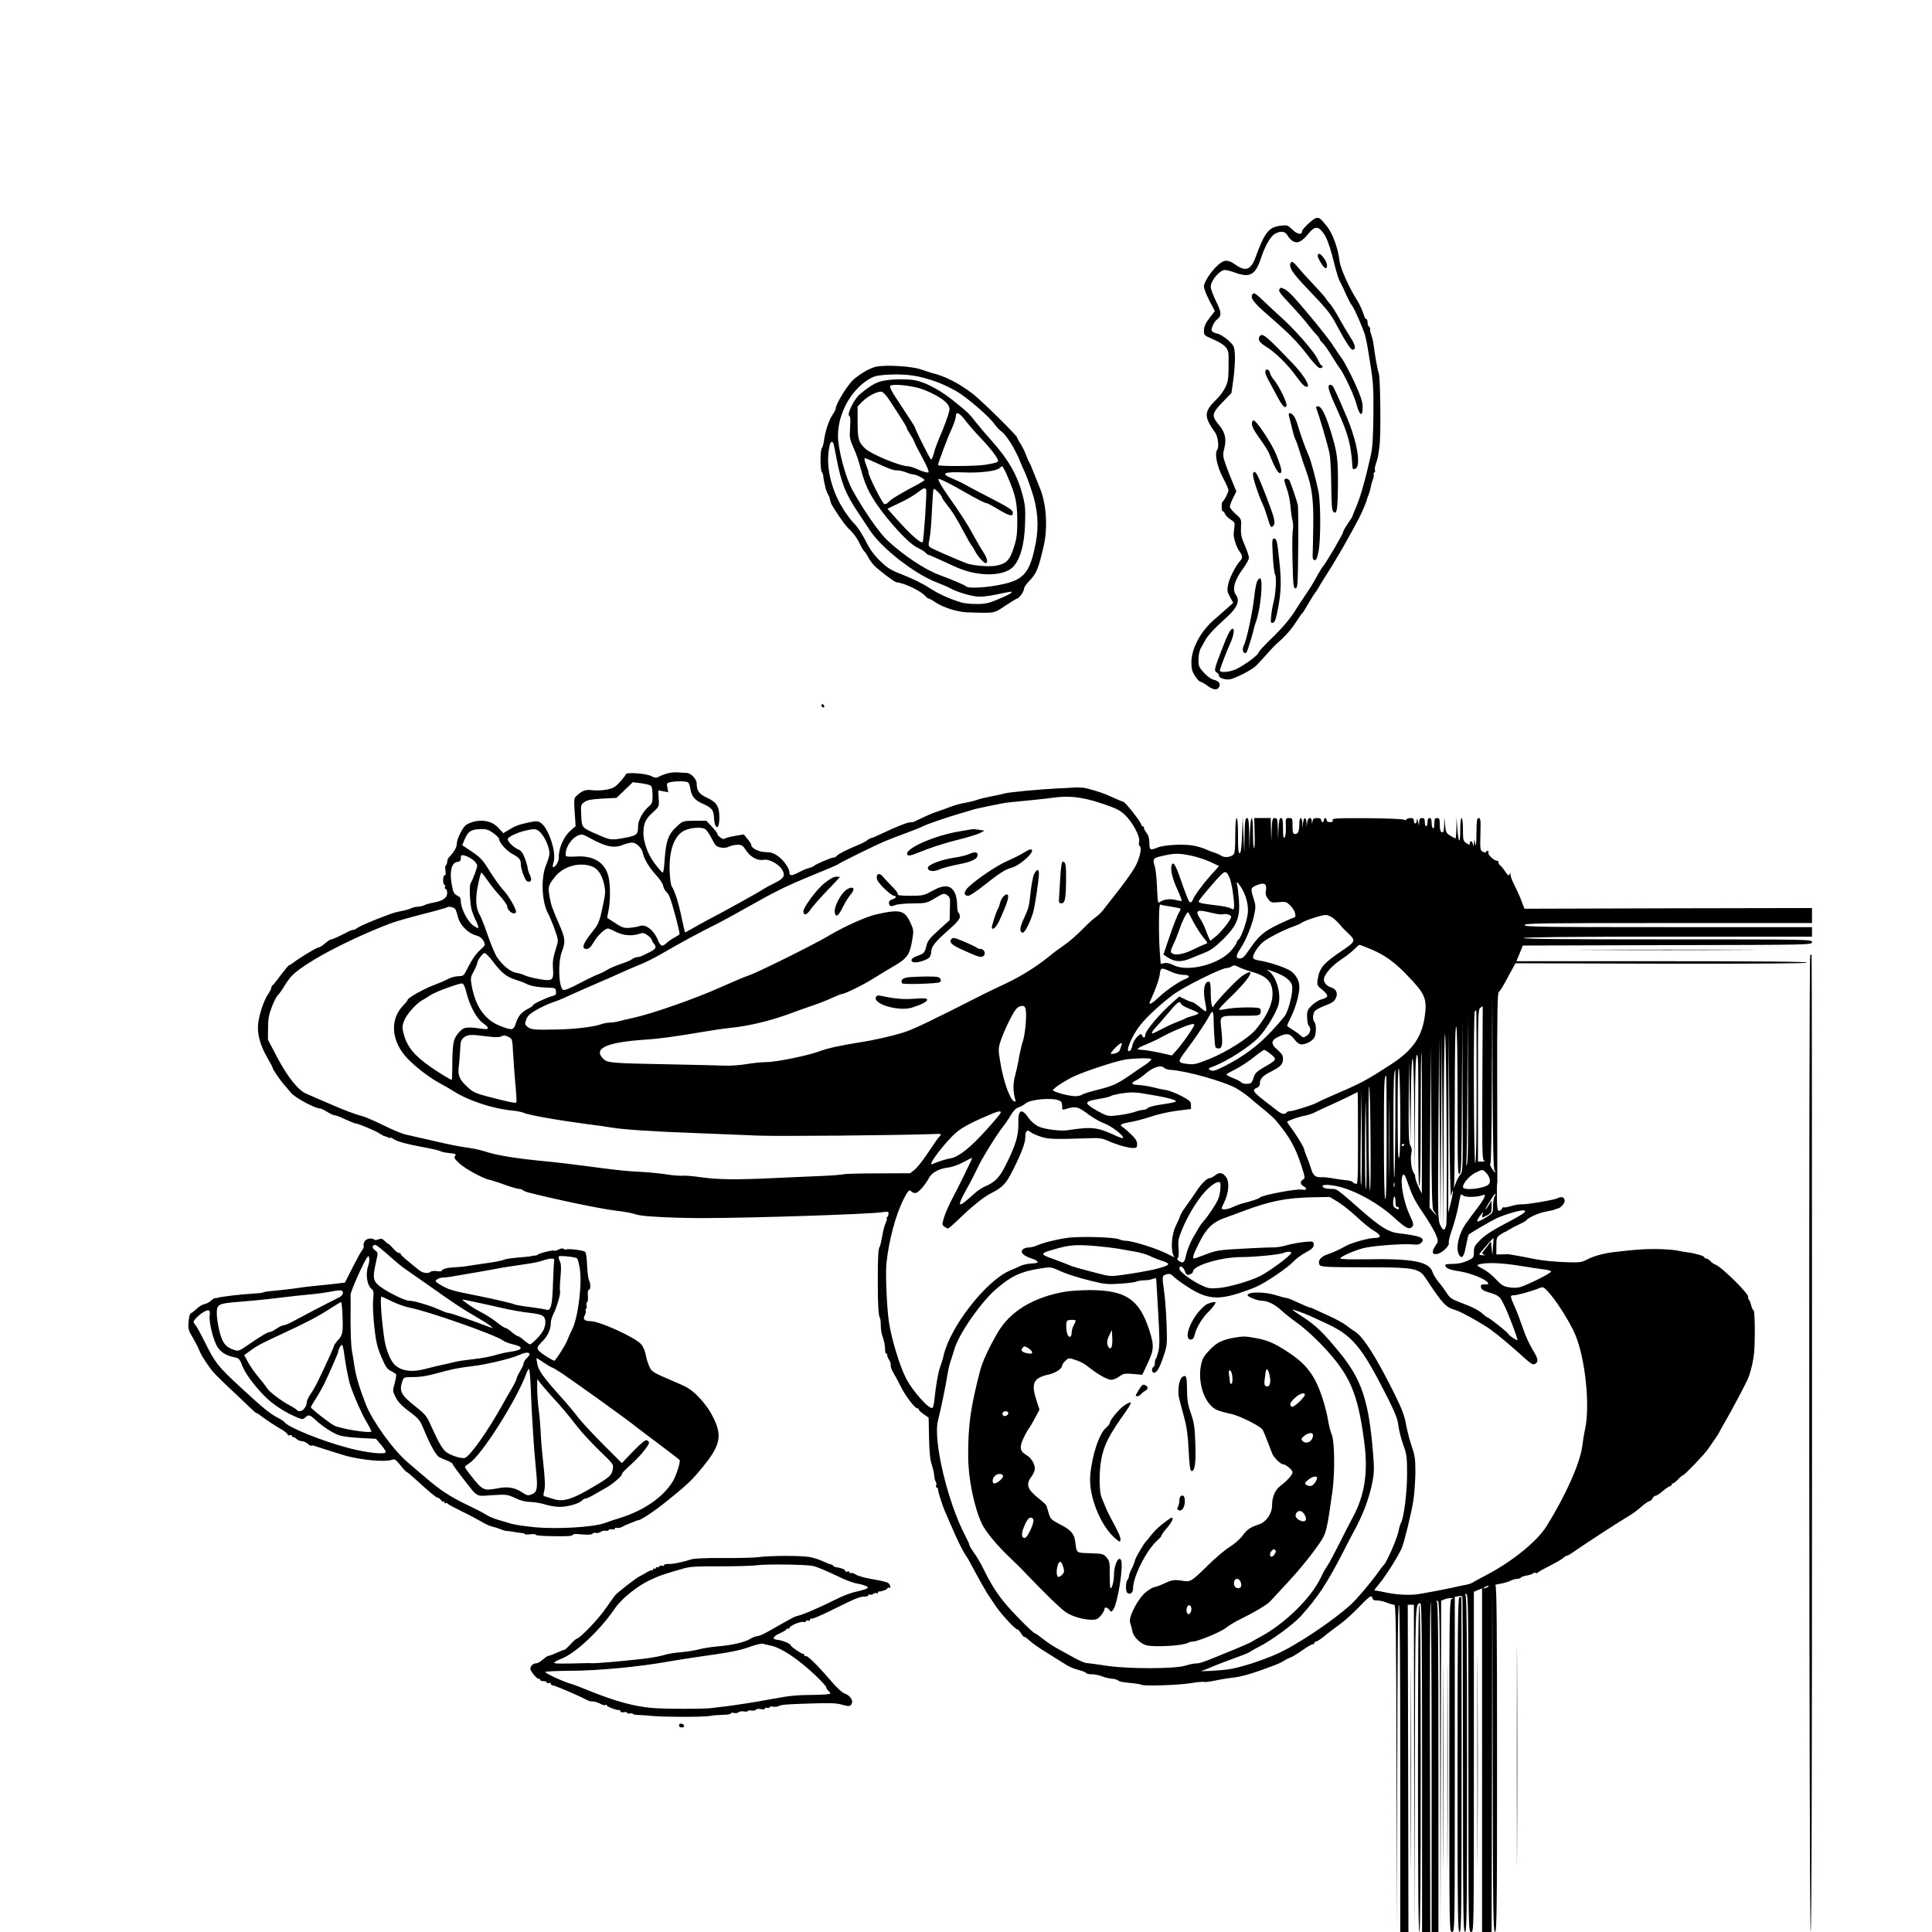 <?xml version="1.0" standalone="no"?>
<!DOCTYPE svg PUBLIC "-//W3C//DTD SVG 20010904//EN"
 "http://www.w3.org/TR/2001/REC-SVG-20010904/DTD/svg10.dtd">
<svg version="1.0" xmlns="http://www.w3.org/2000/svg"
 width="1417pt" height="1417pt" viewBox="0 0 1417 1417"
 preserveAspectRatio="xMidYMid meet">
<g transform="translate(0,1417) scale(0.1,-0.1)"
fill="#000000" stroke="none">
<path d="M9601 12534 c-28 -25 -51 -52 -51 -59 0 -30 -34 -25 -70 10 -36 35
-39 36 -91 29 -84 -11 -114 -49 -181 -233 -33 -91 -73 -105 -147 -52 -54 39
-84 38 -129 -4 -51 -46 -102 -124 -102 -157 0 -14 18 -60 40 -103 l40 -77 -29
-37 c-40 -51 -51 -75 -51 -110 0 -27 6 -33 48 -51 109 -47 133 -72 133 -136 0
-159 -1 -175 -22 -221 -12 -27 -40 -66 -63 -88 -97 -94 -99 -128 -14 -247 21
-28 30 -108 16 -126 -22 -26 -2 -123 41 -205 23 -42 41 -84 41 -91 0 -17 -32
-80 -42 -84 -11 -5 -10 -72 1 -72 5 0 12 -9 16 -20 3 -10 21 -28 40 -40 31
-19 33 -24 28 -58 -3 -20 -5 -44 -5 -52 1 -33 22 -95 41 -121 24 -32 26 -52 8
-71 -31 -32 -78 -123 -88 -170 -11 -47 -9 -56 12 -96 l24 -43 -41 -37 c-22
-20 -67 -59 -98 -86 -100 -86 -167 -211 -168 -312 0 -50 5 -68 27 -103 15 -22
33 -41 39 -41 7 0 31 -14 54 -31 43 -32 75 -33 86 -2 8 21 -9 40 -44 48 -16 3
-47 26 -69 50 -37 40 -41 49 -41 97 0 29 7 64 14 78 8 14 23 41 33 60 18 35
70 92 156 169 80 71 104 125 72 167 -30 40 -11 110 53 195 23 31 42 66 42 78
0 13 -14 54 -30 91 -25 56 -30 80 -28 131 3 61 3 62 -39 99 -24 21 -43 45 -43
54 0 9 11 38 24 64 l24 48 -25 60 c-14 32 -37 91 -51 130 -24 68 -25 75 -12
128 17 70 5 117 -45 176 -51 62 -47 80 42 171 l55 57 15 108 c8 60 12 138 10
174 -5 63 -7 66 -52 107 -26 23 -62 44 -80 47 -18 4 -35 13 -38 20 -6 15 17
66 37 81 37 29 37 50 -4 133 -22 45 -40 93 -40 108 0 46 65 123 104 124 11 0
46 -9 79 -21 106 -38 145 -14 186 109 29 89 71 161 103 178 44 23 75 18 92
-14 8 -15 26 -34 40 -42 34 -18 65 -2 113 57 47 57 72 57 113 -2 20 -29 40
-82 60 -157 38 -148 45 -172 64 -205 8 -15 27 -55 41 -88 15 -33 33 -67 41
-76 16 -18 81 -166 96 -219 5 -19 14 -60 19 -90 43 -259 43 -266 42 -489 -2
-169 -6 -244 -19 -300 -37 -168 -77 -309 -105 -373 -16 -36 -29 -69 -29 -72 0
-4 -16 -29 -35 -57 -19 -28 -35 -56 -35 -63 0 -13 -121 -219 -143 -245 -8 -9
-25 -36 -38 -59 -43 -78 -54 -96 -94 -155 -22 -32 -53 -79 -69 -105 -41 -68
-99 -136 -193 -227 -46 -45 -83 -86 -83 -92 0 -16 -100 -90 -160 -119 -52 -25
-127 -31 -123 -9 5 22 55 152 74 192 27 56 37 117 18 111 -18 -6 -34 -38 -82
-163 -51 -131 -54 -145 -33 -157 9 -5 16 -15 16 -23 0 -19 54 -35 87 -26 55
16 158 71 186 98 15 16 51 55 80 87 28 33 65 71 82 85 54 47 96 95 132 151 20
30 38 57 42 60 7 6 19 24 60 95 16 28 34 55 39 61 6 6 17 24 26 40 9 16 24 41
34 56 91 141 175 287 263 455 21 41 51 113 55 131 1 8 6 21 10 30 8 20 14 39
19 67 2 11 8 33 14 48 6 16 9 32 6 37 -3 5 -1 11 5 15 6 4 8 11 4 16 -3 5 0
26 7 47 15 44 16 48 27 134 11 89 6 506 -6 532 -8 16 -28 130 -38 211 -1 15
-15 68 -21 85 -4 8 -5 20 -4 27 1 6 -3 14 -9 18 -5 3 -10 17 -10 31 0 13 -4
24 -9 24 -5 0 -11 8 -14 18 -15 47 -35 91 -58 127 -53 83 -118 228 -124 278
-11 97 -52 209 -96 261 -5 6 -17 20 -27 32 -32 38 -48 36 -101 -12z"/>
<path d="M9665 12300 c-8 -14 45 -102 59 -97 17 6 9 46 -17 77 -24 31 -33 35
-42 20z"/>
<path d="M9464 12237 c-11 -29 21 -76 119 -178 144 -151 172 -184 212 -258 69
-130 111 -196 125 -196 27 0 22 34 -13 87 -19 29 -56 91 -82 138 -25 47 -57
96 -69 110 -13 14 -27 32 -32 41 -5 10 -46 55 -90 102 -45 47 -96 104 -114
126 -35 43 -47 49 -56 28z"/>
<path d="M9387 12053 c-15 -14 -3 -31 79 -118 46 -49 101 -112 122 -139 20
-26 49 -62 65 -78 15 -16 27 -33 27 -37 0 -4 9 -16 21 -27 11 -10 41 -52 66
-94 26 -41 52 -82 59 -90 30 -38 107 -202 123 -265 23 -87 47 -96 45 -18 -1
41 -15 80 -62 184 -34 72 -75 150 -92 172 -17 23 -48 69 -69 102 -36 55 -195
250 -288 352 -21 23 -48 46 -61 52 -27 13 -27 13 -35 4z"/>
<path d="M9185 12009 c-15 -24 10 -59 102 -139 166 -144 223 -201 301 -302 47
-62 82 -98 93 -98 11 0 19 5 19 10 0 6 -3 10 -8 10 -4 0 -17 21 -29 48 -24 52
-167 216 -265 303 -35 32 -92 84 -127 118 -66 63 -75 68 -86 50z"/>
<path d="M9240 11705 c-19 -23 -3 -48 48 -79 59 -34 157 -130 215 -211 51 -70
72 -89 87 -80 17 10 -34 91 -104 164 -199 208 -226 231 -246 206z"/>
<path d="M6424 11480 c-42 -9 -107 -46 -161 -91 -43 -36 -133 -181 -133 -214
0 -7 -11 -29 -25 -49 -26 -38 -54 -124 -62 -191 -3 -22 -10 -46 -16 -53 -12
-16 -12 -159 1 -175 5 -7 10 -19 10 -27 0 -8 3 -26 6 -40 3 -14 8 -35 10 -47
3 -12 10 -32 17 -45 7 -13 14 -27 15 -33 0 -5 2 -13 4 -17 1 -5 3 -11 4 -15 1
-5 10 -21 20 -38 58 -91 93 -138 127 -169 20 -19 49 -60 63 -90 14 -30 31 -58
36 -61 6 -4 19 -24 30 -46 11 -21 35 -52 53 -68 47 -42 140 -111 152 -112 57
-4 182 -64 214 -103 7 -9 18 -16 23 -16 5 0 28 -13 51 -29 54 -36 157 -69 227
-72 211 -7 198 -9 284 49 43 28 82 52 86 52 13 0 50 51 50 70 0 11 17 37 38
58 54 55 68 89 108 262 30 134 18 312 -31 425 -7 17 -25 62 -40 100 -15 39
-30 75 -34 80 -4 6 -16 32 -26 59 -10 27 -29 65 -42 84 -12 19 -23 38 -23 43
0 14 -265 275 -327 322 -110 82 -201 128 -301 152 -9 3 -43 14 -76 25 -66 24
-261 36 -332 20z m346 -80 c94 -25 155 -50 240 -97 79 -44 246 -188 285 -245
12 -18 36 -43 53 -55 35 -26 99 -130 132 -213 12 -30 28 -68 37 -85 8 -16 31
-77 50 -135 45 -135 54 -255 29 -386 -36 -186 -75 -247 -182 -283 -106 -35
-307 -54 -330 -31 -10 10 -83 41 -199 85 -105 39 -267 148 -379 254 -60 57
-173 220 -254 367 -51 92 -106 300 -106 399 0 157 90 325 216 407 45 28 64 34
133 39 104 7 194 1 275 -21z m-656 -487 c3 -10 12 -54 20 -98 36 -188 66 -265
162 -408 32 -49 71 -106 85 -128 89 -133 325 -317 488 -380 42 -16 88 -36 103
-45 42 -23 129 -51 184 -58 35 -5 79 -1 148 13 55 12 103 21 108 21 25 0 -10
-22 -88 -54 -73 -31 -97 -36 -162 -36 -41 0 -92 5 -111 11 -94 29 -170 64
-238 109 -41 27 -124 68 -184 91 -95 37 -117 50 -172 103 -46 44 -76 85 -109
151 -26 50 -61 104 -78 120 -37 35 -96 121 -126 185 -66 138 -86 282 -58 397
7 27 21 30 28 6z"/>
<path d="M6473 11376 c-49 -10 -94 -37 -167 -98 -40 -33 -96 -146 -78 -157 9
-5 11 -30 7 -87 -5 -71 -3 -85 21 -139 29 -65 38 -93 59 -170 35 -134 79 -214
191 -354 98 -120 180 -199 230 -222 23 -10 47 -26 54 -34 7 -8 16 -15 21 -15
4 0 45 -18 91 -39 46 -21 101 -47 123 -56 164 -69 352 -62 414 17 48 60 74
160 79 303 4 113 1 142 -18 215 -39 146 -103 258 -225 395 -39 44 -89 102
-111 130 -57 73 -60 76 -163 159 -96 79 -202 137 -281 155 -57 13 -179 12
-247 -3z m307 -66 c129 -53 193 -106 183 -150 -7 -36 -40 -125 -73 -200 -15
-36 -34 -86 -40 -112 -7 -27 -16 -48 -21 -48 -7 0 -119 223 -119 237 0 3 -43
70 -96 150 -76 114 -94 147 -83 154 26 17 179 -2 249 -31z m-260 -70 c91 -138
130 -200 130 -208 0 -5 11 -25 24 -45 13 -19 27 -44 31 -56 3 -11 30 -64 60
-118 32 -58 50 -102 45 -107 -6 -5 -33 2 -68 17 -33 15 -69 27 -80 27 -58 0
-270 87 -315 129 -50 46 -57 70 -57 195 l0 115 36 37 c41 40 108 75 139 71 11
-1 35 -26 55 -57z m562 -156 c24 -31 74 -89 112 -128 68 -71 126 -146 126
-165 0 -12 -17 -17 -95 -30 -69 -11 -345 -12 -345 -2 0 15 69 199 99 263 17
37 31 79 31 93 0 41 26 30 72 -31z m-669 -303 c116 -53 138 -61 168 -61 16 0
46 -7 66 -15 19 -8 44 -15 53 -15 19 0 80 -31 80 -41 0 -3 -19 -15 -42 -28
-128 -67 -205 -113 -220 -132 -10 -12 -24 -19 -32 -16 -15 6 -116 206 -116
230 0 8 -7 31 -15 50 -15 38 -19 57 -10 57 3 0 33 -13 68 -29z m980 -113 c54
-126 66 -182 68 -298 1 -121 -4 -157 -34 -241 -27 -74 -53 -96 -127 -109 -54
-8 -171 2 -215 20 -110 44 -248 105 -261 115 -16 11 -16 19 -6 66 6 30 14 121
17 204 4 82 9 153 12 158 6 10 63 -49 63 -63 0 -5 15 -26 33 -49 42 -53 70
-97 125 -201 25 -47 51 -92 57 -100 7 -8 19 -28 28 -45 18 -36 62 -85 77 -85
19 0 10 39 -19 82 -16 24 -49 80 -72 123 -38 72 -100 168 -190 295 -42 59 -71
111 -66 117 6 5 93 -38 187 -93 91 -52 153 -84 165 -84 6 0 44 -20 85 -45 85
-51 113 -57 108 -22 -2 17 -35 38 -159 102 -86 44 -171 89 -190 100 -19 12
-60 31 -91 44 -96 39 -70 52 87 46 111 -5 232 10 255 31 8 8 17 14 21 14 4 0
23 -37 42 -82z m-600 -91 c6 -17 -18 -375 -26 -383 -12 -13 -91 57 -190 168
l-68 77 84 40 c47 21 106 55 132 75 51 39 60 43 68 23z"/>
<path d="M9280 11442 c0 -11 11 -39 25 -63 13 -24 40 -74 59 -110 40 -76 62
-100 72 -75 7 18 -54 144 -91 188 -14 16 -28 40 -31 54 -7 28 -34 33 -34 6z"/>
<path d="M9746 11342 c-8 -14 6 -55 62 -179 82 -181 101 -252 112 -425 0 -15
28 -8 34 8 19 49 -2 167 -54 309 -17 47 -102 243 -119 274 -9 18 -27 25 -35
13z"/>
<path d="M9655 11173 c23 -60 82 -261 96 -328 7 -33 12 -140 13 -237 1 -127 5
-181 14 -190 27 -27 33 9 35 193 1 197 -5 240 -54 399 -37 120 -68 180 -92
180 -14 0 -17 -5 -12 -17z"/>
<path d="M9454 11118 c4 -13 13 -51 21 -85 8 -34 19 -72 25 -84 7 -12 20 -49
30 -83 17 -57 33 -104 50 -151 41 -109 55 -214 52 -395 -1 -85 -3 -177 -4
-205 -2 -39 0 -50 13 -53 13 -2 19 12 30 65 16 85 16 346 0 433 -14 74 -57
235 -71 265 -23 50 -63 161 -81 223 -17 61 -38 92 -62 92 -5 0 -6 -10 -3 -22z"/>
<path d="M9184 11075 c-9 -22 8 -57 65 -135 26 -36 54 -81 61 -100 32 -85 62
-140 77 -140 20 0 13 36 -26 135 -28 69 -122 216 -156 245 -12 10 -16 9 -21
-5z"/>
<path d="M9190 10687 c0 -27 40 -149 69 -210 11 -23 27 -69 37 -102 21 -72 27
-81 44 -60 10 12 10 25 1 62 -12 47 -90 251 -118 306 -17 33 -33 35 -33 4z"/>
<path d="M9420 10647 c0 -7 9 -36 19 -65 11 -30 23 -86 26 -125 3 -40 10 -88
15 -107 5 -19 6 -51 2 -70 -4 -19 -5 -123 -2 -230 4 -164 7 -195 20 -195 18 0
19 14 22 345 1 135 0 256 -4 270 -11 42 -50 154 -59 173 -11 20 -39 23 -39 4z"/>
<path d="M9335 10098 c3 -67 11 -131 17 -141 12 -23 5 -142 -12 -207 -7 -25
-14 -69 -17 -98 -4 -48 -3 -53 13 -50 14 2 22 25 38 108 23 121 25 201 8 355
-15 140 -19 155 -38 155 -14 0 -15 -15 -9 -122z"/>
<path d="M9219 9903 c-6 -15 -15 -62 -19 -103 -13 -123 -57 -327 -79 -368 -17
-32 6 -71 24 -42 7 12 43 131 51 167 2 12 9 34 14 48 35 92 57 314 32 323 -6
2 -17 -9 -23 -25z"/>
<path d="M6026 9002 c-3 -6 -1 -14 5 -17 14 -9 20 -2 10 14 -6 8 -11 9 -15 3z"/>
<path d="M4880 8493 c-25 -8 -50 -19 -56 -24 -8 -6 -26 -3 -50 10 -39 19 -184
29 -184 12 0 -4 -18 -28 -41 -54 -35 -39 -50 -48 -97 -58 -30 -6 -77 -8 -104
-5 -51 7 -76 -1 -116 -38 -23 -20 -23 -25 -17 -123 l7 -102 -31 -27 c-56 -47
-95 -134 -93 -208 1 -27 -32 -76 -43 -64 -3 2 0 18 5 35 24 67 -37 251 -94
288 -20 13 -33 14 -73 6 -84 -18 -107 -25 -155 -54 l-47 -28 -35 39 c-55 60
-152 70 -234 24 -27 -15 -72 -105 -72 -143 0 -24 -21 -60 -57 -97 -7 -7 -13
-22 -13 -32 0 -10 -4 -21 -9 -25 -5 -3 -7 -21 -4 -40 4 -23 2 -35 -6 -35 -6 0
-11 -16 -11 -35 0 -19 4 -35 10 -35 5 0 7 -7 4 -15 -4 -8 -1 -15 5 -15 6 0 11
-13 11 -29 0 -36 -31 -58 -100 -71 -28 -5 -59 -14 -70 -20 -10 -5 -31 -10 -45
-10 -14 0 -35 -5 -46 -10 -10 -6 -40 -15 -66 -20 -61 -13 -59 -12 -118 -34
-93 -34 -200 -80 -216 -93 -8 -7 -21 -13 -27 -13 -7 0 -20 -4 -30 -9 -61 -33
-123 -61 -133 -61 -6 0 -27 -13 -46 -30 -18 -16 -41 -30 -49 -30 -13 0 -137
-75 -189 -115 -10 -8 -22 -15 -26 -15 -3 0 -30 -33 -60 -72 -29 -40 -57 -74
-61 -76 -4 -2 -8 -9 -8 -16 0 -7 -11 -29 -24 -48 -32 -48 -65 -147 -73 -219
-7 -74 15 -156 69 -249 21 -36 38 -68 38 -73 0 -10 53 -88 83 -122 12 -13 35
-40 51 -60 27 -34 176 -115 212 -115 8 0 32 -11 54 -25 22 -14 46 -25 55 -25
8 0 44 -13 78 -30 35 -16 69 -30 75 -30 19 0 145 -53 175 -73 15 -10 33 -20
40 -21 7 -1 18 -5 25 -9 6 -5 12 -5 12 -1 0 3 11 -1 24 -9 30 -20 104 -40 231
-63 55 -10 105 -22 112 -26 6 -5 37 -12 67 -15 48 -5 54 -8 44 -21 -11 -12 -5
-22 35 -58 45 -40 173 -110 220 -118 12 -3 22 -5 22 -6 0 -1 7 -3 15 -5 8 -2
47 -15 85 -29 39 -14 80 -25 92 -26 12 0 24 -4 27 -9 3 -4 25 -13 48 -19 200
-51 537 -121 638 -132 69 -8 104 -15 160 -31 42 -12 291 -24 490 -23 374 1
1211 29 1299 43 40 6 48 5 48 -8 0 -9 -4 -22 -10 -28 -5 -7 -7 -13 -3 -13 4 0
0 -12 -7 -27 -8 -16 -20 -59 -26 -97 -7 -39 -15 -75 -19 -80 -11 -17 -14 -77
-14 -251 0 -170 5 -261 16 -272 3 -3 6 -28 6 -54 0 -26 5 -60 11 -76 13 -32
22 -78 21 -110 0 -13 5 -23 11 -23 6 0 8 -3 4 -6 -3 -3 3 -20 13 -36 10 -17
16 -36 13 -43 -2 -8 7 -33 21 -57 15 -24 38 -68 53 -98 31 -64 102 -159 121
-159 6 -1 12 -5 12 -11 0 -5 16 -20 36 -33 l35 -25 3 -148 c2 -104 8 -163 20
-196 8 -26 17 -62 18 -80 1 -18 6 -39 11 -45 5 -7 7 -20 3 -28 -3 -8 -1 -15 4
-15 6 0 10 -7 10 -15 0 -18 35 -127 55 -170 7 -16 30 -68 50 -115 41 -95 82
-177 100 -200 7 -8 38 -64 70 -125 32 -60 72 -130 88 -155 17 -25 45 -67 63
-94 38 -56 140 -166 154 -166 6 0 18 -13 29 -30 10 -16 20 -28 23 -25 2 2 20
-10 39 -28 19 -17 67 -52 108 -77 40 -25 94 -59 120 -75 60 -39 87 -52 138
-65 23 -6 45 -15 48 -20 3 -6 23 -10 44 -10 21 0 54 -7 74 -15 19 -8 50 -15
69 -17 18 -1 39 -6 47 -12 15 -11 23 -13 105 -21 32 -3 64 -9 69 -12 19 -11
268 -3 361 12 49 8 93 12 97 9 5 -3 42 2 82 10 41 9 94 17 118 20 71 6 163 33
334 99 17 7 42 19 55 28 14 9 34 19 46 23 11 3 49 26 84 51 35 25 70 45 77 45
7 0 13 5 13 10 0 6 6 10 13 10 6 0 37 20 67 45 30 25 80 62 110 84 30 21 93
78 139 126 62 65 86 84 92 74 5 -8 9 -17 9 -20 0 -4 10 -7 23 -7 30 -1 57 -7
90 -21 16 -6 35 -11 43 -11 12 0 14 -167 17 -1202 l2 -1203 3 1203 c1 793 5
1202 12 1202 7 0 10 -407 10 -1200 l0 -1200 30 0 30 0 -2 1200 -3 1200 23 0
22 0 2 -1202 3 -1203 2 1199 c3 1239 2 1215 41 1216 9 0 12 -248 12 -1205 l0
-1205 30 0 30 0 -2 1210 c-2 666 0 1210 5 1210 4 0 7 -544 7 -1210 l0 -1210
25 0 25 0 0 1209 c0 958 -3 1210 -12 1214 -8 3 -6 6 4 6 17 1 18 -65 21 -1216
l2 -1218 3 1218 2 1217 26 10 c14 6 35 9 47 9 17 -1 18 -2 5 -6 -17 -4 -18
-71 -18 -1224 0 -1212 0 -1219 20 -1219 20 0 20 7 20 1229 l0 1229 25 4 c13 3
27 3 30 0 3 -3 5 -558 5 -1234 0 -1085 2 -1228 15 -1228 13 0 15 144 15 1234
0 978 -3 1235 -12 1239 -8 3 -6 6 5 6 16 1 17 -64 17 -1239 0 -1235 0 -1240
20 -1240 20 0 20 5 20 1248 l0 1247 30 13 30 12 0 -1260 0 -1260 35 0 35 0 3
1273 2 1272 3 -1272 c2 -1124 4 -1273 17 -1273 13 0 15 148 15 1269 0 1007 -3
1270 -12 1274 -7 2 8 7 35 11 26 4 59 14 75 22 15 7 37 14 49 14 12 0 24 4 27
9 4 5 24 12 46 16 22 4 42 11 46 16 3 5 10 6 16 3 6 -4 13 -3 17 2 3 5 42 27
86 49 44 22 89 48 99 57 11 10 24 18 28 18 5 0 21 8 36 19 91 63 334 222 402
262 55 33 67 42 125 92 18 15 38 27 43 27 6 0 16 9 22 20 6 11 16 20 24 20 7
0 31 16 53 35 23 19 46 35 52 35 6 0 11 5 11 10 0 6 4 10 10 10 5 0 23 14 38
30 16 17 32 30 36 30 10 0 157 153 182 190 13 19 37 54 54 78 16 23 30 45 30
47 0 2 14 28 31 57 54 91 176 322 184 348 1 3 4 12 7 20 14 41 29 110 33 155
9 102 6 308 -3 314 -6 3 -14 20 -18 36 -4 17 -11 36 -17 43 -5 7 -8 15 -5 18
15 15 -197 225 -241 239 -10 3 -26 14 -36 25 -10 11 -24 20 -32 20 -7 0 -13 4
-13 9 0 9 -67 29 -125 36 -16 2 -52 8 -80 14 -27 5 -97 10 -155 10 -92 0 -144
-4 -300 -22 -76 -9 -151 -29 -196 -53 -46 -24 -54 -25 -173 -21 -70 3 -162 12
-206 21 -86 17 -126 25 -165 31 -14 2 -27 4 -30 5 -3 1 -25 1 -50 0 l-45 -1 0
63 c0 59 2 64 30 83 16 11 32 20 35 20 3 0 16 8 30 17 14 9 46 26 72 38 26 11
50 25 53 30 11 18 89 53 135 62 46 8 75 15 75 18 0 1 7 3 16 5 29 5 61 44 54
66 -7 21 -25 24 -53 10 -22 -12 -230 -47 -262 -44 -13 1 -47 -4 -74 -12 -26
-8 -52 -13 -56 -10 -4 3 -10 -2 -14 -10 -3 -8 -12 -15 -21 -15 -12 0 -15 17
-16 93 -1 50 0 97 1 102 2 6 3 19 2 30 0 11 -1 324 -1 695 -1 527 2 677 12
685 13 11 22 25 81 135 l41 75 1064 -3 c703 -1 1068 1 1075 8 7 7 -344 10
-1061 10 l-1071 0 24 58 23 57 1060 3 c1053 2 1061 2 1061 22 0 20 -7 20
-1061 20 -704 0 -1058 3 -1054 10 4 7 368 10 1061 10 l1054 0 0 35 0 35 -1056
0 c-940 0 -1055 2 -1052 15 3 14 121 15 1056 15 l1052 0 0 55 0 55 -1055 -2
-1054 -3 -23 60 c-12 33 -35 83 -50 112 -15 28 -28 62 -29 75 0 18 -2 20 -7 6
-6 -14 -11 -11 -32 20 -14 20 -30 41 -37 45 -7 4 -13 15 -13 22 0 8 -4 14 -9
12 -17 -4 -70 43 -65 58 4 8 1 15 -5 15 -6 0 -11 -4 -11 -9 0 -5 -10 -4 -22 1
-22 11 -23 15 -20 130 3 101 1 118 -12 118 -14 0 -16 -18 -17 -112 -1 -77 -4
-102 -9 -78 l-7 35 -3 -30 c-2 -25 -3 -26 -7 -7 -5 25 -23 30 -23 7 0 -14 -3
-13 -25 1 -23 15 -25 22 -25 100 0 49 -4 84 -10 84 -6 0 -10 -36 -10 -87 0
-107 -13 -100 -21 10 l-6 82 -1 -77 c-1 -43 -4 -78 -7 -78 -2 0 -19 9 -37 20
-30 18 -34 26 -39 77 l-6 58 -1 -57 c-2 -47 -5 -56 -17 -52 -11 4 -15 21 -15
55 0 42 -3 49 -20 49 -17 0 -20 -7 -20 -41 0 -24 -4 -38 -10 -34 -5 3 -10 22
-10 41 0 24 -5 34 -15 34 -10 0 -15 -10 -15 -30 0 -16 -4 -30 -10 -30 -5 0
-10 14 -10 30 0 23 -4 30 -20 30 -15 0 -20 -7 -21 -27 l-1 -28 -8 30 c-6 24
-8 26 -9 8 -1 -28 -21 -31 -21 -3 0 15 -7 20 -24 20 -14 0 -28 -5 -31 -10 -4
-7 -11 -7 -18 -2 -7 5 -128 10 -271 11 -224 1 -257 -1 -252 -14 4 -11 -2 -15
-19 -15 -16 0 -25 6 -25 15 0 8 -4 15 -10 15 -5 0 -10 -7 -10 -15 0 -8 -4 -15
-10 -15 -5 0 -10 7 -10 15 0 10 -10 15 -29 15 -23 0 -31 -5 -34 -22 l-4 -23
-2 23 c-2 35 -29 27 -34 -10 l-4 -33 -1 33 c-3 44 -20 41 -25 -5 l-4 -38 -1
38 c-1 20 -6 37 -12 37 -5 0 -10 -17 -10 -37 0 -58 -10 -82 -31 -80 -16 1 -19
9 -19 59 0 56 -1 58 -26 58 -25 0 -25 -1 -23 -65 1 -40 -2 -70 -9 -77 -9 -9
-12 6 -12 65 0 61 -3 77 -15 77 -11 0 -15 -18 -18 -77 l-3 -78 -2 78 c-2 69
-4 77 -22 77 -17 0 -20 -8 -23 -87 l-3 -88 -2 88 -2 87 -61 0 -60 0 3 -110 c2
-61 0 -110 -4 -110 -5 0 -8 50 -8 110 0 149 -18 143 -23 -7 l-3 -118 -2 118
c-2 96 -5 117 -17 117 -12 0 -15 -22 -17 -127 l-2 -128 -6 130 -6 130 -4 -129
c-4 -91 -9 -131 -17 -134 -10 -3 -13 27 -13 127 0 81 -4 131 -10 131 -6 0 -10
-50 -10 -129 0 -91 -4 -132 -13 -139 -24 -20 -64 -24 -89 -9 -12 8 -34 18 -48
22 -14 4 -43 15 -65 25 -22 10 -64 23 -94 28 -69 13 -215 5 -260 -14 -55 -23
-61 -19 -61 34 0 31 -7 55 -20 72 -11 14 -20 31 -20 38 0 6 -4 12 -10 12 -5 0
-10 6 -10 13 0 16 -119 167 -132 167 -5 0 -39 14 -76 31 -61 29 -112 46 -197
68 -16 4 -52 6 -80 5 -27 -2 -88 -5 -135 -7 -144 -8 -343 -27 -380 -36 -19 -6
-64 -15 -100 -22 -36 -7 -83 -18 -105 -26 -22 -8 -56 -16 -75 -19 -39 -6 -94
-21 -125 -34 -11 -5 -48 -18 -83 -30 -35 -11 -91 -35 -125 -52 -34 -17 -64
-30 -67 -29 -19 6 -91 -21 -240 -91 -25 -12 -51 -23 -58 -24 -8 -1 -21 -9 -30
-16 -10 -8 -37 -23 -62 -33 -85 -35 -149 -67 -161 -81 -6 -8 -18 -14 -26 -14
-18 0 -135 -51 -143 -61 -3 -4 -19 -11 -35 -15 -17 -4 -50 -18 -74 -31 -54
-28 -71 -29 -71 -3 0 31 -43 93 -87 123 -29 20 -51 27 -87 27 -49 0 -106 29
-106 53 0 7 -13 27 -28 44 l-27 33 -65 -11 c-36 -6 -70 -16 -77 -21 -11 -9
-53 22 -53 40 0 4 -18 26 -40 50 l-39 42 -85 0 c-80 0 -87 -2 -119 -30 -77
-67 -92 -108 -104 -277 -2 -40 -8 -73 -12 -73 -8 0 -57 60 -82 100 -37 60 -62
142 -60 197 2 67 17 98 73 148 42 39 43 40 39 98 l-3 60 37 -7 36 -7 -6 34
c-6 32 -5 35 25 41 43 8 112 7 126 -2 6 -4 14 -24 17 -46 9 -56 32 -85 91
-111 64 -28 79 -46 82 -93 4 -96 38 -109 40 -16 2 86 -18 119 -87 151 -61 28
-79 52 -79 104 0 34 -41 79 -74 80 -12 0 -41 2 -66 4 -25 2 -65 -3 -90 -12z
m-111 -83 c12 -6 16 -25 17 -69 1 -57 -1 -63 -32 -90 -39 -35 -74 -99 -74
-138 0 -61 -8 -69 -73 -83 -121 -24 -127 -24 -217 16 -126 55 -122 50 -127
143 -4 77 -3 80 24 99 22 15 51 20 131 25 l103 5 60 57 60 58 56 -7 c31 -4 63
-11 72 -16z m3306 -131 c109 -36 137 -50 175 -85 56 -53 114 -160 105 -196 -4
-15 -2 -29 4 -33 17 -10 2 -83 -27 -140 -25 -49 -89 -137 -171 -240 -22 -27
-53 -67 -68 -87 -15 -20 -39 -43 -53 -52 -14 -8 -59 -49 -100 -91 -41 -42
-102 -95 -135 -117 -33 -23 -76 -54 -95 -70 -91 -77 -216 -156 -330 -210 -69
-32 -147 -70 -175 -84 -375 -191 -508 -255 -580 -277 -83 -26 -214 -56 -320
-72 -147 -24 -234 -43 -290 -64 -88 -33 -322 -81 -396 -81 -31 0 -94 -6 -140
-14 -46 -8 -118 -13 -159 -12 -41 2 -230 6 -420 10 -421 8 -445 10 -476 41
-76 76 26 121 311 140 98 6 234 25 415 56 63 11 156 25 205 30 139 14 297 52
445 107 41 16 113 41 160 57 47 16 112 41 145 57 33 15 65 28 72 28 20 0 165
72 233 116 36 23 103 63 149 90 96 56 114 83 132 192 11 66 10 73 -14 125 -42
92 -77 100 -252 60 -75 -17 -237 -90 -350 -158 -102 -61 -527 -272 -583 -289
-26 -8 -122 -49 -214 -90 -170 -77 -492 -190 -628 -220 -41 -9 -91 -21 -111
-26 -20 -6 -50 -10 -66 -10 -17 0 -48 -6 -70 -14 -52 -18 -194 -35 -323 -37
-158 -3 -186 -1 -210 19 -21 17 -22 22 -11 53 9 27 25 43 74 71 34 20 85 44
112 53 28 9 68 25 90 35 33 16 269 120 340 150 11 5 52 23 90 40 39 18 102 45
140 60 39 16 108 51 155 79 109 64 271 152 380 206 47 23 153 81 236 128 216
122 287 157 484 238 96 39 180 75 185 79 17 14 277 142 350 172 39 16 111 44
161 62 50 19 100 38 111 45 29 15 173 65 263 91 41 12 86 25 100 30 29 10 233
52 270 55 123 12 275 27 320 34 119 17 216 6 355 -40z m-2904 -189 c10 -6 33
-37 49 -70 26 -52 34 -60 66 -66 22 -4 45 -2 59 6 13 7 40 13 61 14 34 1 41
-3 67 -43 34 -49 85 -76 130 -67 36 7 105 -29 131 -69 29 -44 18 -67 -50 -100
-33 -16 -71 -37 -85 -46 -37 -25 -288 -164 -387 -215 -48 -25 -109 -59 -136
-75 -27 -16 -50 -28 -52 -27 -1 2 -13 51 -25 108 -21 106 -53 204 -72 228 -6
8 -13 54 -15 104 -8 159 34 274 111 308 47 21 118 25 148 10z m-1553 -30 c23
-17 42 -35 42 -42 0 -27 57 -91 101 -113 46 -24 59 -40 59 -74 0 -36 31 -119
47 -125 29 -11 37 10 19 47 -9 19 -16 42 -16 51 0 8 -9 40 -20 70 -15 40 -28
57 -49 66 -37 15 -85 65 -76 79 11 19 77 48 138 61 46 11 62 11 80 1 39 -21
87 -115 87 -171 0 -14 -11 -52 -25 -85 -39 -95 -32 -268 15 -355 10 -19 32
-71 48 -115 26 -73 28 -84 16 -120 -29 -95 -32 -113 -28 -171 6 -85 -4 -92
-102 -75 -41 7 -87 19 -102 26 -15 8 -44 17 -65 20 -42 7 -98 51 -141 113 -14
21 -44 92 -67 158 -22 65 -49 134 -59 151 -31 52 -35 122 -14 223 10 50 21 90
24 90 4 0 24 -26 46 -57 21 -32 63 -84 92 -115 28 -32 52 -65 52 -75 0 -33 50
-68 64 -44 9 14 -53 122 -95 166 -21 22 -64 83 -97 135 -51 83 -68 101 -130
143 l-72 48 15 36 c28 67 50 81 126 82 36 1 55 -6 87 -29z m709 -37 c119 -65
177 -77 246 -48 20 8 48 15 62 15 32 0 72 -38 80 -77 11 -47 46 -105 95 -159
26 -27 51 -64 54 -81 4 -18 14 -37 23 -44 8 -7 20 -25 25 -39 22 -55 77 -264
72 -272 -3 -4 -20 -15 -37 -24 -18 -9 -44 -28 -59 -41 -31 -29 -43 -25 -64 25
-29 71 -90 117 -133 100 -14 -5 -47 -11 -73 -13 -41 -3 -55 1 -106 35 l-59 38
11 58 c14 74 13 196 -3 252 -28 99 -110 148 -236 140 -50 -3 -75 -1 -76 6 -7
66 59 152 118 155 7 1 34 -11 60 -26z m4411 -129 c42 -9 105 -29 140 -46 l63
-30 -64 -71 c-63 -72 -117 -146 -130 -180 -4 -10 -12 -17 -18 -15 -10 3 -21
29 -78 191 -31 87 -47 110 -57 83 -12 -30 4 -99 41 -179 20 -44 34 -81 32 -84
-3 -2 -22 0 -42 6 -39 11 -91 5 -113 -12 -7 -5 -15 -8 -17 -5 -3 3 -7 54 -9
114 -3 60 -9 125 -15 144 -19 62 -17 66 57 83 88 20 118 20 210 1z m-5270 -30
c17 -14 32 -33 32 -43 0 -17 -29 -94 -49 -132 -11 -20 -4 -153 10 -199 6 -19
20 -54 32 -77 11 -24 18 -46 14 -49 -3 -3 -22 7 -41 22 -40 32 -86 125 -86
172 0 24 -6 34 -27 44 -24 11 -29 23 -40 83 -17 93 -1 158 40 163 21 3 27 9
27 29 0 22 3 24 28 18 15 -3 42 -18 60 -31z m872 -48 c44 -16 75 -61 91 -132
10 -46 10 -67 -5 -137 -29 -139 -35 -154 -80 -209 -71 -88 -85 -128 -43 -128
16 0 30 14 52 51 28 48 82 99 104 99 5 0 32 -11 59 -25 54 -27 118 -32 170
-14 27 9 36 8 62 -11 16 -12 30 -26 30 -32 0 -6 7 -19 16 -29 22 -25 14 -41
-32 -63 -22 -11 -47 -23 -56 -27 -10 -5 -26 -9 -35 -9 -10 0 -27 -7 -37 -15
-10 -8 -49 -24 -85 -36 -36 -12 -82 -32 -101 -44 -19 -12 -46 -25 -60 -30 -14
-4 -75 -33 -136 -65 -71 -38 -115 -56 -124 -50 -33 20 -39 202 -9 280 27 71
25 98 -15 189 -57 132 -65 154 -76 218 -12 69 -8 82 41 143 62 76 177 109 269
76z m4675 -76 c8 -16 20 -64 26 -107 17 -121 14 -148 -14 -125 -7 6 -55 16
-107 22 -110 13 -132 18 -128 31 4 12 127 158 162 191 31 31 40 30 61 -12z
m87 -77 c34 -53 53 -120 51 -177 -1 -53 -46 -188 -69 -207 -8 -6 -14 -16 -14
-22 0 -5 -16 -30 -36 -54 -85 -104 -320 -166 -426 -112 -26 13 -51 19 -68 15
l-27 -5 -7 91 c-9 133 -7 350 3 344 5 -3 39 -10 76 -15 37 -6 70 -12 72 -15 3
-3 -2 -18 -12 -33 -10 -15 -39 -90 -65 -166 l-47 -138 38 -25 c47 -29 94 -31
157 -5 26 11 74 30 106 43 45 17 78 42 136 98 102 101 126 161 117 288 -4 48
-9 97 -13 110 -9 32 0 27 28 -15z m182 12 c3 -8 3 -28 0 -43 -4 -19 1 -36 17
-56 21 -27 26 -28 77 -23 52 6 57 4 89 -28 31 -31 46 -85 23 -85 -5 0 -57 -23
-114 -50 -111 -54 -146 -85 -219 -193 -29 -43 -44 -57 -63 -57 -33 0 -31 22 7
78 38 57 84 171 99 248 11 52 10 66 -8 121 -21 67 -19 73 29 92 35 14 56 13
63 -4z m-5943 -175 c4 -8 13 -35 19 -60 15 -56 74 -115 130 -130 28 -8 44 -19
56 -41 15 -30 15 -31 -25 -67 -35 -33 -61 -71 -108 -164 -12 -23 -21 -28 -52
-28 -20 0 -55 -9 -76 -21 -22 -12 -67 -31 -100 -43 -67 -24 -195 -95 -195
-109 0 -5 -14 -22 -30 -39 -105 -104 -91 -270 33 -396 63 -64 161 -139 240
-181 31 -17 74 -41 95 -55 109 -69 284 -127 427 -141 39 -4 78 -12 87 -17 32
-16 247 -54 468 -83 63 -8 142 -19 175 -25 89 -15 304 -29 630 -41 160 -6 362
-14 450 -18 134 -6 1005 2 1267 11 76 3 77 3 59 -17 -19 -22 -27 -34 -102
-145 -28 -41 -64 -86 -82 -100 l-32 -25 -235 -1 c-129 0 -244 -3 -255 -7 -11
-3 -83 -9 -160 -12 -77 -3 -230 -10 -340 -15 -284 -14 -426 -12 -546 6 -57 8
-117 13 -134 11 -16 -2 -68 2 -114 9 -47 8 -132 16 -190 19 -106 5 -165 11
-421 45 -80 11 -217 27 -305 35 -209 21 -334 42 -425 72 -25 8 -74 19 -110 24
-58 7 -147 25 -250 49 -91 21 -179 41 -215 49 -22 4 -94 34 -159 66 -65 32
-133 61 -150 66 -57 15 -142 46 -262 99 -65 28 -136 59 -157 68 -60 25 -137
122 -214 267 l-68 130 1 85 c0 67 6 99 28 155 14 38 34 77 44 86 9 9 28 35 42
58 14 24 38 58 53 76 76 90 408 269 727 391 36 14 143 45 239 69 95 24 176 47
179 50 11 11 55 0 63 -15z m5549 -26 c34 -8 68 -13 77 -10 21 8 63 -4 63 -18
0 -20 -74 -113 -115 -146 l-38 -30 -11 22 c-6 13 -17 41 -25 63 -8 22 -25 56
-37 75 -44 64 -26 73 86 44z m-137 -66 c20 -37 52 -88 72 -112 36 -44 36 -44
13 -51 -13 -4 -54 -23 -91 -41 -70 -35 -133 -44 -154 -23 -9 9 -6 23 11 58 13
25 34 78 47 116 21 63 56 131 64 123 2 -2 19 -33 38 -70z m1029 25 c18 -15 40
-37 48 -48 8 -11 35 -39 60 -62 54 -51 52 -59 -40 -121 -143 -96 -172 -130
-185 -213 -7 -45 -6 -47 36 -81 47 -40 45 -53 -9 -68 -21 -5 -53 -26 -72 -45
-31 -32 -35 -42 -33 -87 0 -27 6 -55 12 -61 19 -19 12 -56 -14 -73 -24 -16
-27 -16 -48 3 -12 11 -39 30 -59 42 -21 13 -38 25 -38 28 0 3 13 33 30 67 34
70 60 164 60 217 0 46 -24 90 -65 118 -36 25 -161 66 -229 76 -33 5 -46 12
-46 24 0 22 35 77 68 107 33 30 158 95 227 118 27 10 55 22 62 28 19 15 144
57 175 57 15 1 41 -11 60 -26z m278 -227 c95 -40 170 -94 258 -186 134 -138
150 -174 132 -302 -21 -154 -90 -253 -250 -356 -199 -128 -208 -132 -455 -239
-43 -19 -84 -38 -90 -42 -16 -12 -172 -61 -194 -61 -11 0 -23 -4 -26 -10 -10
-16 -35 -12 -66 13 -16 12 -58 45 -93 72 -84 65 -95 82 -61 95 16 6 25 17 25
30 0 38 20 60 83 91 71 37 86 52 87 94 0 23 -9 38 -41 66 -53 45 -48 72 18
100 55 23 75 19 109 -27 17 -22 35 -34 51 -34 33 0 80 26 93 51 15 27 15 98 1
112 -14 14 -14 52 -1 77 5 10 36 28 67 40 67 25 82 36 94 68 11 29 -3 58 -33
68 -34 10 -58 34 -58 59 0 36 54 99 126 147 38 25 82 60 98 77 17 17 33 31 37
31 4 0 44 -15 89 -34z m-6451 -80 c66 -88 104 -120 168 -140 32 -10 70 -24 84
-32 31 -16 87 -26 160 -28 50 -1 54 -3 57 -27 3 -22 -2 -28 -25 -34 -41 -10
-143 -58 -143 -67 0 -4 -15 -15 -32 -24 -52 -26 -76 -53 -93 -105 -19 -56 -24
-58 -108 -27 -117 43 -188 140 -217 296 -10 58 -9 64 15 109 14 26 25 52 25
58 0 19 40 75 54 75 7 0 32 -24 55 -54z m5479 -50 c15 -8 59 -24 98 -35 91
-26 133 -62 144 -122 16 -83 -24 -183 -117 -297 -51 -63 -210 -164 -338 -217
-97 -39 -116 -44 -160 -39 -81 10 -81 12 -18 97 68 90 152 215 173 257 21 42
30 37 31 -17 1 -89 9 -204 14 -214 4 -5 14 -9 24 -9 25 0 30 35 20 128 -13
118 -21 112 141 112 132 0 139 1 145 21 4 12 2 26 -4 32 -13 13 -185 10 -250
-4 -24 -5 -46 -7 -50 -4 -3 4 31 41 75 83 153 146 208 240 96 165 -45 -31
-212 -208 -212 -226 0 -7 -4 -6 -10 3 -5 8 -10 52 -10 98 0 65 -3 82 -15 82
-34 0 -44 -67 -24 -160 6 -28 8 -54 5 -57 -3 -3 -24 11 -47 31 -24 20 -48 36
-54 36 -6 0 -30 9 -54 21 l-42 20 -42 -37 c-104 -92 -207 -214 -207 -245 0
-23 -16 -25 -24 -2 -6 14 -11 12 -35 -11 -16 -16 -32 -43 -35 -62 -4 -18 -11
-36 -17 -40 -44 -27 8 104 73 186 51 64 147 153 240 223 71 55 357 197 394
197 10 0 26 5 34 10 20 13 27 12 58 -4z m-491 -37 c24 -10 61 -19 83 -19 45 0
53 -16 15 -30 -45 -17 -139 -81 -192 -131 -43 -41 -73 -60 -73 -46 0 1 16 38
35 82 19 44 38 101 41 128 7 53 9 54 91 16z m789 -14 c28 -12 61 -35 73 -51
20 -25 22 -36 17 -84 -7 -55 -27 -124 -48 -164 -6 -11 -52 -65 -102 -119 -98
-106 -209 -188 -345 -257 -69 -34 -85 -39 -103 -29 -20 11 -19 13 23 28 101
39 261 141 329 211 55 56 135 189 148 246 19 85 -20 208 -77 245 -25 15 25 0
85 -26z m-5965 -135 c24 -97 74 -190 120 -223 53 -38 50 -51 -8 -42 -118 16
-133 13 -172 -33 -38 -46 -43 -72 -44 -269 0 -40 -2 -73 -4 -73 -9 0 -100 56
-158 97 -120 84 -171 147 -196 247 -10 39 -9 54 5 89 17 46 84 122 131 150 17
9 46 27 65 40 40 25 207 86 230 84 10 -2 21 -25 31 -67z m7542 -1308 c8 -11 9
-14 0 -9 -6 4 -18 21 -27 37 -8 17 -10 28 -5 25 5 -4 10 233 11 612 l3 618 2
-634 c3 -487 6 -638 16 -649z m-2300 1224 c3 -8 33 -24 66 -37 34 -13 61 -27
61 -31 0 -4 -19 -12 -42 -19 -24 -6 -47 -14 -53 -18 -5 -4 -32 -16 -60 -26
-27 -10 -78 -33 -113 -52 -35 -18 -66 -33 -68 -33 -12 0 -1 21 24 46 15 16 52
58 82 94 76 92 92 104 103 76z m-1139 -130 c-3 -50 -12 -111 -20 -136 -9 -25
-22 -81 -30 -125 -7 -44 -21 -105 -29 -135 -16 -54 -15 -121 0 -169 6 -18 5
-23 -6 -19 -31 10 -81 151 -103 290 -15 91 -15 98 4 156 11 34 40 101 65 151
35 68 52 92 73 99 43 15 52 -5 46 -112z m3348 -450 c-2 -532 -1 -565 15 -569
10 -3 3 -5 -14 -6 l-33 -1 0 560 c0 522 1 560 18 569 9 6 17 11 17 11 0 0 -1
-254 -3 -564z m-42 -26 c0 -367 -3 -560 -10 -560 -11 0 -15 1102 -3 1113 3 4
8 7 10 7 2 0 3 -252 3 -560z m-71 -568 c-9 -15 -10 -15 -5 1 3 10 7 258 8 550
l3 532 2 -533 c2 -371 0 -539 -8 -550z m-48 -76 c-10 -12 -26 -41 -35 -66 -14
-38 -16 -40 -11 -11 3 18 5 287 5 597 0 369 3 564 10 564 7 0 10 -189 10 -546
0 -485 2 -545 15 -534 13 11 15 88 17 569 l3 556 2 -554 c3 -534 2 -555 -16
-575z m-1990 1032 c-27 -40 -66 -92 -87 -116 l-39 -43 -94 21 c-52 11 -110 20
-128 20 -46 0 -35 13 34 40 32 13 83 37 113 54 72 40 199 93 227 95 20 1 18
-5 -26 -71z m1923 -1188 c4 25 10 41 12 35 2 -5 -5 -44 -15 -85 l-19 -75 1
665 2 665 5 -625 c3 -390 8 -608 14 -580z m-37 -217 c-10 -43 -24 -42 -45 5
-16 35 -17 92 -12 702 l5 665 5 -680 5 -680 5 685 5 685 5 -705 5 -705 3 711
c1 391 5 714 10 718 10 10 19 -1361 9 -1401z m-7038 1386 c61 -8 90 -8 108 0
19 9 30 8 52 -4 28 -14 29 -16 34 -117 3 -57 11 -160 17 -231 7 -70 10 -130 7
-133 -6 -7 -62 5 -212 44 -84 22 -107 33 -143 66 -63 58 -76 88 -67 155 4 31
8 86 10 123 2 57 6 71 26 88 28 23 55 24 168 9z m4656 -66 c-4 -10 -9 -25 -12
-35 -5 -15 -31 -28 -63 -28 -8 0 2 16 25 40 41 42 62 52 50 23z m2289 -1212
c7 -9 16 -23 21 -31 4 -8 -5 0 -21 18 l-29 34 5 596 5 597 3 -599 c2 -484 5
-603 16 -615z m-1193 1147 c47 -38 45 -41 -53 -97 -50 -30 -64 -43 -72 -71 -5
-19 -15 -38 -20 -42 -17 -12 -63 -9 -74 5 -6 6 -33 21 -61 31 -27 11 -48 23
-46 26 2 4 33 21 69 39 35 18 95 57 132 87 37 30 72 54 76 54 5 0 27 -14 49
-32z m1108 -505 l-1 -518 -24 50 c-13 28 -24 59 -24 70 0 12 -4 25 -10 31 -16
16 -28 103 -19 142 6 27 4 43 -6 59 -12 18 -15 75 -13 325 l3 303 5 -310 5
-310 3 312 c1 192 6 314 12 318 6 4 11 -141 13 -417 l2 -423 3 431 c1 335 5
433 15 437 9 3 11 -94 9 -470 -1 -299 1 -480 8 -491 6 -11 9 148 10 481 0 273
2 497 5 497 3 0 5 -233 4 -517z m-1985 469 c3 -4 -16 -22 -42 -40 -26 -17 -81
-54 -122 -83 -93 -63 -121 -75 -238 -104 -51 -13 -99 -28 -106 -34 -6 -5 -27
-10 -46 -11 -47 -1 -171 33 -167 45 5 15 94 73 157 102 90 41 321 116 380 123
81 10 178 11 184 2z m94 -64 c7 -7 29 -14 50 -15 114 -7 390 -85 479 -135 28
-16 71 -46 95 -66 23 -21 72 -61 108 -90 36 -29 75 -65 88 -80 102 -122 142
-194 188 -335 26 -82 27 -90 11 -98 -23 -13 -21 -36 3 -49 32 -17 24 -32 -13
-25 -38 7 -282 -39 -305 -57 -13 -12 -45 -22 -138 -47 -18 -5 -46 -16 -64 -25
-33 -16 -80 -22 -80 -9 0 4 10 27 22 52 29 61 36 140 13 174 -24 37 -50 42
-81 18 -15 -12 -32 -21 -39 -21 -22 0 -62 -39 -100 -97 -21 -32 -55 -80 -75
-108 -21 -27 -41 -61 -45 -75 -4 -14 -19 -47 -33 -75 -26 -53 -36 -155 -19
-203 l9 -24 -39 20 c-83 44 -267 102 -321 102 -13 0 -32 5 -42 10 -32 17 -301
24 -388 10 -87 -13 -171 -35 -220 -56 -18 -8 -45 -14 -61 -14 -16 0 -34 -7
-41 -16 -18 -21 6 -44 65 -64 60 -20 61 -35 3 -37 -26 -1 -62 -8 -80 -16 -18
-9 -55 -25 -81 -36 -176 -75 -439 -413 -487 -625 -5 -25 -17 -63 -25 -83 -14
-37 -31 -133 -42 -241 -3 -29 -9 -55 -14 -58 -24 -14 -150 128 -196 221 -46
91 -106 291 -123 407 -16 107 -26 350 -19 428 17 170 67 358 128 478 30 60 43
72 56 52 3 -5 16 -10 29 -10 20 0 69 54 102 115 19 35 73 63 132 71 35 4 80
20 119 41 35 19 63 33 63 30 0 -8 -98 -209 -145 -297 -25 -47 -52 -109 -61
-139 -16 -52 -15 -55 2 -68 10 -7 22 -13 27 -13 5 0 41 31 80 69 98 95 183
163 237 190 85 43 108 68 160 171 65 130 90 197 90 242 0 43 14 56 38 35 9 -8
42 -23 72 -33 56 -19 100 -21 335 -13 99 4 116 2 165 -20 66 -29 145 -51 183
-51 23 0 27 4 27 29 0 22 -12 40 -45 72 -25 24 -52 47 -60 52 -28 15 -15 25
53 37 37 6 106 24 153 40 47 16 132 36 190 43 l104 13 0 29 c0 25 -8 33 -69
66 -38 20 -89 40 -113 44 -24 3 -69 13 -99 21 -30 7 -75 15 -100 16 -57 2 -64
13 -22 34 18 9 48 30 67 47 58 50 115 69 139 45z m1725 -653 c-9 -32 -11 26
-12 301 -1 187 2 344 7 348 13 13 18 -604 5 -649z m-29 244 c-1 -214 -5 -393
-8 -396 -3 -4 -6 169 -6 384 0 325 3 403 14 403 1 0 0 -176 0 -391z m-47 -346
c-1 -131 -2 -24 -2 237 0 261 1 368 2 238 2 -131 2 -345 0 -475z m-17 241 c0
-301 -3 -453 -10 -449 -6 4 -10 165 -10 449 0 391 2 456 17 456 2 0 3 -205 3
-456z m-118 -11 c2 -210 0 -379 -4 -375 -4 4 -9 179 -10 389 -2 210 0 379 4
375 4 -4 9 -179 10 -389z m-30 -121 c2 -133 0 -242 -4 -242 -5 0 -7 168 -6
373 1 204 4 314 5 242 2 -71 4 -239 5 -373z m-39 -213 c-5 -5 -6 150 -3 344
l5 352 3 -344 c1 -190 -1 -348 -5 -352z m-1598 671 c28 -5 75 -13 105 -18 85
-15 143 -33 134 -41 -5 -5 -51 -14 -101 -21 -51 -7 -98 -19 -104 -26 -6 -8
-21 -14 -33 -14 -11 0 -41 -7 -66 -16 -24 -8 -78 -19 -119 -24 -71 -8 -78 -7
-131 21 -30 15 -66 37 -80 49 -33 26 -19 35 75 51 38 6 75 15 81 20 13 10 105
26 154 27 19 0 58 -3 85 -8z m1575 -330 c0 -319 -1 -339 -17 -333 -10 4 -21
10 -24 15 -3 5 -29 11 -57 13 -28 3 -70 9 -94 14 -24 4 -56 8 -73 7 -46 -3
-63 10 -79 62 -8 26 -22 65 -31 86 -9 22 -19 48 -20 58 -4 19 -66 119 -106
171 -12 15 -20 29 -18 31 17 11 92 37 124 42 22 4 56 14 75 24 19 10 73 35
120 56 47 21 110 51 140 66 30 15 56 28 58 28 1 0 2 -153 2 -340z m-2196 280
c20 -7 26 -16 26 -41 0 -28 2 -31 23 -24 77 24 93 20 172 -40 33 -24 80 -51
104 -60 58 -19 161 -98 147 -112 -2 -3 -31 7 -63 22 -99 46 -146 56 -226 50
-39 -3 -87 -9 -106 -13 -51 -11 -176 4 -225 26 -24 12 -54 37 -70 60 -54 79
-80 65 -77 -40 2 -86 -22 -164 -93 -304 -48 -95 -79 -125 -156 -158 -20 -8
-56 -33 -80 -56 -25 -23 -57 -50 -72 -61 -43 -31 -36 -4 23 103 29 51 64 120
79 153 31 67 137 239 185 300 18 22 44 61 59 87 18 31 37 50 58 57 18 6 40 19
50 28 32 29 188 44 242 23z m-424 -90 c0 -6 -50 -66 -111 -133 -116 -128 -199
-193 -259 -203 -28 -4 -94 -25 -132 -42 -43 -19 95 164 176 232 35 31 96 65
177 101 127 56 149 63 149 45z m2960 -234 c0 -3 -4 -8 -10 -11 -5 -3 -10 -1
-10 4 0 6 5 11 10 11 6 0 10 -2 10 -4z m600 -208 c27 -29 35 -64 20 -83 -27
-32 -190 -51 -190 -21 0 28 47 82 90 104 54 27 54 27 80 0z m-566 -98 c30 -83
44 -110 127 -232 30 -46 63 -103 72 -128 17 -43 17 -45 -7 -80 -29 -44 -21
-66 19 -56 36 9 89 62 81 81 -3 9 8 52 24 98 16 45 36 120 45 166 8 47 17 87
20 89 2 3 11 -1 19 -8 16 -13 107 -10 139 4 32 15 19 -20 -35 -91 -29 -38 -68
-90 -86 -116 -53 -75 -77 -181 -52 -228 19 -34 35 -21 47 39 17 82 22 104 25
107 12 12 163 100 203 119 71 33 197 68 208 57 11 -11 -13 -27 -166 -108 -70
-36 -129 -76 -159 -106 -42 -42 -48 -53 -48 -90 0 -41 -2 -43 -49 -65 -32 -14
-68 -22 -105 -22 -31 0 -56 -3 -56 -7 1 -24 25 -35 103 -47 84 -14 184 -53
208 -82 9 -12 6 -14 -20 -14 -27 0 -32 -3 -29 -21 2 -16 17 -26 61 -39 74 -23
78 -27 116 -107 26 -54 91 -226 91 -240 0 -10 -62 30 -67 43 -5 13 -146 124
-157 124 -3 0 -16 10 -30 23 -30 27 -70 48 -165 84 -62 23 -78 34 -99 68 -14
22 -41 59 -61 82 -19 24 -40 57 -45 75 -25 75 -146 98 -483 92 -111 -2 -193 0
-193 6 0 13 99 57 167 75 67 18 298 35 364 28 34 -4 50 -1 62 11 35 36 -3 52
-169 71 -69 9 -129 45 -264 163 -189 166 -184 162 -223 162 -41 0 -67 8 -67
21 0 15 72 10 142 -10 121 -35 275 -123 378 -217 92 -84 117 -97 140 -69 9 11
6 27 -19 79 -45 95 -73 244 -55 291 10 24 19 9 48 -75z m-1383 18 c3 -36 -4
-83 -17 -114 -15 -36 -72 -122 -107 -161 -11 -12 -25 -31 -31 -42 -6 -10 -27
-47 -48 -82 -20 -35 -41 -90 -48 -121 -12 -60 -22 -68 -55 -45 -12 9 -14 16
-7 21 7 4 9 28 6 69 -5 53 -2 72 23 133 39 95 92 186 148 257 60 76 133 121
136 85z m1276 -20 c-3 -7 -5 -2 -5 12 0 14 2 19 5 13 2 -7 2 -19 0 -25z m734
-76 c-6 -12 -11 -43 -11 -70 0 -48 -1 -50 -51 -81 -73 -45 -83 -39 -35 24 15
19 15 19 9 -4 -3 -13 -2 -22 3 -20 62 29 64 31 64 78 l0 46 -20 -32 c-11 -18
-22 -33 -25 -33 -2 0 5 15 16 33 11 17 28 44 37 59 19 30 29 30 13 0z m-726
-40 c0 -24 4 -36 13 -34 6 1 12 -2 12 -8 0 -13 -6 -13 -28 1 -13 8 -16 21 -14
51 5 48 17 40 17 -10z m-421 2 c34 -21 95 -70 137 -109 42 -40 97 -85 123
-100 58 -34 61 -55 6 -55 -43 0 -171 -36 -210 -59 -37 -21 -98 -50 -131 -60
-47 -15 -73 -43 -64 -70 7 -25 16 -25 400 -26 286 0 335 -10 376 -72 134 -202
152 -221 226 -242 36 -10 196 -99 258 -144 48 -34 163 -131 246 -207 49 -44
63 -52 77 -44 28 18 25 36 -19 108 -23 38 -55 109 -70 156 -16 48 -42 117 -59
155 -36 80 -36 85 -7 85 24 0 133 30 183 51 30 12 34 11 61 -17 60 -61 168
-230 207 -324 73 -175 109 -517 72 -690 -8 -36 -17 -92 -21 -125 -15 -125
-124 -368 -263 -590 -70 -111 -250 -257 -437 -355 -55 -29 -104 -56 -110 -60
-5 -4 -26 -10 -45 -14 -19 -3 -66 -13 -105 -22 -38 -8 -92 -19 -120 -24 -27
-5 -77 -14 -110 -20 -63 -12 -165 -8 -250 10 -27 6 -58 12 -67 13 -10 1 -18 3
-18 4 0 2 19 27 43 56 47 58 139 205 158 253 21 53 71 258 85 349 8 50 14 142
15 205 0 99 -4 125 -26 190 -15 41 -33 113 -42 159 -11 65 -29 113 -79 215
-134 271 -231 426 -291 466 -21 13 -54 37 -73 52 -19 14 -71 43 -115 63 -44
20 -93 42 -108 50 -16 8 -33 15 -39 15 -6 0 -44 16 -84 35 -40 19 -79 35 -87
35 -8 0 -43 9 -77 20 -84 27 -210 27 -210 0 0 -11 75 -40 103 -40 43 0 96 -26
144 -70 27 -25 78 -65 113 -90 78 -54 206 -179 282 -275 124 -155 173 -291
213 -595 31 -227 5 -396 -84 -560 -22 -41 -67 -129 -100 -195 -33 -66 -71
-137 -85 -158 -14 -20 -37 -61 -50 -90 -71 -149 -265 -338 -444 -433 -25 -13
-50 -28 -56 -32 -10 -8 -83 -40 -236 -102 -125 -51 -150 -60 -177 -60 -15 0
-50 -7 -78 -16 -78 -25 -424 -25 -580 -1 -66 10 -130 19 -143 19 -13 0 -55 18
-95 40 -40 22 -96 53 -125 69 -29 16 -76 47 -103 69 -28 22 -54 40 -57 40 -15
1 -171 159 -228 230 -60 74 -100 139 -157 255 -16 33 -45 81 -63 106 -19 26
-34 51 -34 57 0 6 -14 37 -31 69 -129 246 -236 698 -200 842 22 86 60 272 71
345 4 28 14 71 23 96 8 25 21 63 27 85 32 111 193 343 306 441 108 93 178 127
314 149 80 13 86 13 130 -6 72 -33 148 -58 260 -85 91 -23 118 -25 203 -19 54
3 110 10 123 16 14 5 40 9 59 9 19 0 45 4 59 10 14 5 26 6 26 2 0 -4 7 -113
14 -242 11 -183 12 -246 3 -287 -7 -28 -15 -55 -20 -59 -4 -4 -7 -18 -7 -30 0
-13 -4 -26 -10 -29 -18 -11 -12 -47 7 -43 21 4 43 46 73 140 20 60 21 80 16
215 -3 81 -10 186 -17 233 -17 125 -17 122 14 133 25 8 33 5 60 -21 18 -17 70
-54 116 -82 123 -76 203 -84 357 -35 39 13 96 33 125 46 67 28 234 141 274
185 17 19 57 49 90 67 48 26 60 38 60 57 0 21 -4 25 -30 24 -52 -2 -128 -15
-180 -30 -27 -8 -68 -14 -90 -13 -22 0 -87 -2 -145 -5 -276 -15 -257 -13 -370
-55 -30 -12 -58 -21 -62 -21 -16 0 -7 27 39 119 52 103 97 146 181 177 26 9
92 33 147 54 194 72 309 95 509 99 l119 2 61 -37z m1136 -326 l-4 -63 -6 50
-5 49 -32 -41 c-38 -47 -39 -50 -15 -56 9 -3 5 -4 -10 -4 -16 1 -28 4 -28 8 0
5 99 119 104 119 1 0 -1 -28 -4 -62z m-2900 2 c52 -5 120 -13 150 -18 30 -6
87 -15 125 -22 39 -7 88 -21 109 -32 22 -11 61 -27 88 -35 27 -8 48 -19 46
-25 -7 -21 -144 -52 -344 -80 -74 -10 -90 -9 -165 11 -165 43 -194 51 -224 65
-16 7 -65 25 -107 41 -108 38 -106 42 29 79 94 26 144 29 293 16z m1420 -49
c0 -17 -154 -132 -228 -170 -71 -36 -232 -83 -306 -88 -66 -5 -77 -3 -136 26
-74 37 -150 96 -150 117 0 26 28 14 39 -16 5 -16 14 -30 20 -30 20 0 41 13 41
25 0 43 207 105 350 105 97 0 283 18 312 30 30 12 58 12 58 1z m1685 -96 c55
-9 127 -20 159 -24 33 -3 61 -11 63 -16 3 -11 -166 -96 -227 -115 -23 -6 -53
-7 -85 -1 -40 7 -56 18 -94 59 -25 28 -68 62 -96 76 -33 16 -45 26 -35 30 53
19 172 15 315 -9z m-1550 -365 c11 -5 60 -27 109 -50 206 -94 269 -169 460
-545 59 -118 77 -163 82 -210 4 -33 20 -96 35 -139 27 -74 29 -91 29 -220 0
-132 -24 -322 -45 -355 -4 -7 -14 -40 -21 -74 -14 -57 -88 -224 -107 -238 -4
-3 -22 -26 -40 -52 -51 -72 -153 -193 -199 -235 -135 -123 -404 -302 -548
-365 -114 -49 -252 -94 -340 -109 -58 -10 -240 -20 -205 -12 11 3 34 11 50 19
40 18 156 62 231 89 34 12 68 27 75 33 8 6 37 22 66 37 86 43 249 162 303 222
125 138 191 238 310 469 36 72 72 139 78 150 68 123 113 242 137 362 14 71 15
102 5 220 -31 379 -83 535 -244 732 -117 143 -172 197 -263 257 -46 29 -83 55
-83 58 0 4 87 -26 125 -44z m1305 -1990 c-8 -5 -19 -10 -25 -10 -5 0 -3 5 5
10 8 5 20 10 25 10 6 0 3 -5 -5 -10z"/>
<path d="M7040 8073 c-192 -31 -422 -135 -383 -174 7 -7 28 -3 69 14 95 39
201 74 319 103 61 15 125 35 142 44 l33 17 -38 7 c-20 3 -41 5 -47 5 -5 -1
-48 -8 -95 -16z"/>
<path d="M7510 7917 c-19 -13 -71 -39 -116 -59 -78 -33 -223 -130 -291 -194
-36 -34 -36 -64 -1 -64 10 0 61 33 112 74 109 87 160 120 200 130 72 18 196
136 143 136 -7 0 -28 -11 -47 -23z"/>
<path d="M7103 7904 c-18 -7 -63 -19 -102 -24 -103 -16 -196 -52 -196 -76 0
-25 44 -30 87 -10 18 9 77 24 130 35 106 20 148 40 148 71 0 23 -21 25 -67 4z"/>
<path d="M7776 7728 c-4 -68 -8 -136 -9 -153 -2 -24 2 -30 18 -30 26 0 32 31
34 167 1 112 -3 138 -24 138 -8 0 -14 -35 -19 -122z"/>
<path d="M7585 7760 c-8 -16 -20 -76 -26 -132 -12 -111 -12 -112 -54 -205 -28
-61 -28 -93 -2 -93 14 0 55 81 75 150 12 40 42 242 42 283 0 35 -16 34 -35 -3z"/>
<path d="M6430 7734 c0 -18 16 -42 55 -80 31 -30 62 -54 70 -54 25 0 17 -19
-10 -26 -15 -4 -25 -13 -25 -24 0 -27 14 -32 47 -18 15 6 73 12 128 12 98 1
102 2 164 39 60 36 65 37 87 22 22 -14 24 -21 21 -99 l-2 -85 -80 -72 c-66
-60 -82 -80 -90 -115 -12 -52 -19 -59 -70 -76 -42 -14 -54 -40 -21 -46 26 -5
98 18 114 37 6 8 12 27 12 41 0 36 30 74 128 160 58 51 82 80 82 96 0 12 -4
26 -10 29 -5 3 -10 29 -10 56 0 27 -6 65 -14 84 -28 65 -79 71 -170 20 -60
-33 -68 -35 -160 -35 -64 0 -95 4 -91 10 4 6 -15 32 -42 58 -26 27 -56 58 -65
70 -24 30 -48 28 -48 -4z"/>
<path d="M6046 7692 c-60 -48 -159 -184 -154 -211 6 -28 25 -21 51 16 14 21
68 83 121 138 53 55 96 101 96 103 0 1 -12 2 -27 2 -18 0 -49 -17 -87 -48z"/>
<path d="M6199 7637 c-36 -30 -81 -119 -77 -153 5 -47 25 -37 57 28 17 35 42
76 56 92 14 16 25 35 25 43 0 20 -32 15 -61 -10z"/>
<path d="M7357 7593 c-8 -10 -19 -31 -23 -48 -4 -16 -10 -34 -14 -40 -14 -21
-51 -137 -45 -143 16 -16 43 23 82 118 41 96 47 130 25 130 -5 0 -16 -8 -25
-17z"/>
<path d="M6979 7284 c-20 -24 -2 -43 75 -78 121 -55 142 -62 160 -47 19 16 4
51 -22 51 -10 0 -22 4 -27 9 -6 5 -47 25 -92 44 -69 29 -84 33 -94 21z"/>
<path d="M6668 7003 c-46 -4 -66 -22 -52 -45 7 -10 258 -3 276 8 16 10 8 32
-14 38 -23 6 -126 5 -210 -1z"/>
<path d="M6424 6855 c-20 -50 168 -104 262 -76 71 22 114 44 114 58 0 12 -17
13 -92 8 -84 -6 -142 -1 -245 21 -26 5 -34 3 -39 -11z"/>
<path d="M7810 4696 c-232 -41 -401 -143 -492 -299 -65 -111 -114 -217 -130
-282 -70 -270 -88 -400 -87 -627 0 -159 43 -371 100 -493 28 -59 115 -164 212
-255 27 -25 79 -76 115 -115 137 -143 252 -255 290 -280 46 -31 129 -55 189
-55 34 0 46 5 67 31 14 17 26 37 26 45 0 19 20 18 36 -3 13 -17 15 -17 28 0
34 44 79 333 57 367 -20 29 -51 -42 -51 -116 0 -44 -16 -101 -26 -91 -3 3 -5
48 -5 101 1 87 -1 97 -23 123 -23 26 -29 28 -120 31 -107 4 -98 -3 -110 87 -8
57 -33 85 -112 125 -63 33 -70 39 -82 80 -8 25 -15 50 -17 57 -2 6 -28 30 -57
53 -84 67 -96 102 -53 160 14 19 25 44 25 57 0 36 -26 80 -59 99 -50 29 -56
57 -26 122 14 31 32 63 39 72 7 8 28 43 46 78 l34 63 -22 68 c-41 125 -23 164
86 189 54 12 102 43 102 67 0 6 11 22 24 34 24 23 25 23 76 6 28 -9 63 -27 78
-39 75 -61 152 -106 183 -106 14 0 40 11 58 24 30 22 40 24 101 19 l68 -6 30
64 c57 119 59 144 22 261 -73 227 -171 294 -430 296 -63 0 -149 -5 -190 -12z
m80 -213 c-1 -5 -7 -19 -15 -33 -8 -14 -14 -37 -15 -52 0 -34 -16 -44 -29 -19
-12 22 -15 94 -4 104 9 9 63 9 63 0z m260 -197 c-8 -8 -13 -7 -20 4 -15 23
-12 53 8 91 l17 34 3 -59 c2 -34 -2 -64 -8 -70z m-580 -34 c0 -11 -8 -13 -32
-8 -43 8 -55 21 -38 40 11 14 15 14 41 -1 16 -10 29 -24 29 -31z m-176 -441
c9 -15 -23 -36 -36 -23 -5 5 -7 15 -4 21 9 13 33 14 40 2z m-38 -463 c8 -13
-39 -58 -62 -58 -19 0 -18 35 2 54 18 19 50 21 60 4z m222 -320 c13 -17 -41
-138 -62 -138 -26 0 -27 35 -1 93 24 56 43 69 63 45z m222 -357 c7 -26 5 -36
-11 -52 -11 -11 -24 -17 -29 -14 -13 8 -13 57 0 91 13 32 26 24 40 -25z"/>
<path d="M8855 4606 c-17 -7 -50 -39 -74 -70 -68 -91 -93 -191 -47 -191 15 0
23 11 31 45 12 47 58 121 95 155 12 11 31 32 42 48 18 26 18 27 1 27 -10 -1
-32 -7 -48 -14z"/>
<path d="M9065 4361 c-98 -16 -138 -35 -192 -91 -43 -45 -55 -65 -64 -110 -28
-137 30 -298 121 -333 19 -8 64 -20 99 -27 60 -13 206 -85 229 -113 8 -10 24
-49 74 -180 11 -28 61 -77 80 -77 19 0 68 -42 68 -58 0 -19 -39 -62 -89 -100
-39 -30 -61 -80 -61 -142 0 -61 -42 -122 -95 -140 -65 -21 -89 -38 -121 -82
-17 -24 -59 -61 -94 -83 -35 -22 -107 -82 -159 -134 -124 -122 -130 -125 -188
-115 -62 10 -77 7 -139 -22 -28 -13 -58 -24 -66 -24 -8 0 -35 -15 -60 -34 -59
-45 -135 -189 -119 -227 5 -13 12 -41 16 -61 6 -41 58 -93 103 -105 61 -15
264 -4 303 17 10 6 27 10 37 10 35 0 203 69 241 99 20 16 59 40 86 54 126 62
222 119 244 145 13 15 68 74 122 132 102 110 202 235 255 319 31 50 40 89 77
356 18 136 16 360 -5 412 -10 22 -22 72 -28 110 -6 37 -23 104 -37 148 -56
175 -119 260 -259 350 -99 65 -147 85 -233 101 -81 14 -85 14 -146 5z m250
-297 c6 -44 -6 -70 -29 -61 -12 5 -15 16 -10 54 8 70 13 82 24 62 5 -9 12 -33
15 -55z m-281 34 c9 -36 7 -78 -4 -78 -5 0 -10 8 -10 19 0 10 -3 33 -6 50 -7
36 10 43 20 9z m536 -158 c0 -17 -79 -92 -92 -88 -24 8 -19 30 17 63 35 34 75
46 75 25z m60 -296 c0 -46 -52 -73 -79 -40 -9 11 -6 18 15 35 31 25 64 27 64
5z m30 -314 c0 -6 -7 -22 -16 -35 -17 -26 -39 -31 -64 -15 -13 9 -11 14 13 35
28 25 67 34 67 15z m-90 -272 c20 -37 3 -57 -35 -40 -32 15 -41 37 -25 58 18
21 42 14 60 -18z m-213 -264 c1 -5 -4 -18 -12 -28 -21 -28 -42 -7 -23 23 13
21 29 23 35 5z m-258 -226 c12 -31 2 -50 -23 -46 -21 3 -32 28 -22 54 8 22 36
17 45 -8z m-361 -194 c1 -10 -2 -26 -8 -34 -15 -23 -34 3 -26 35 8 29 30 29
34 -1z"/>
<path d="M8662 4060 c-18 -30 -25 -99 -14 -145 5 -22 22 -85 37 -140 20 -75
28 -136 33 -244 5 -101 11 -146 19 -149 26 -8 35 51 30 198 -4 125 -9 156 -33
225 -22 64 -28 99 -28 175 -1 76 -4 95 -16 98 -8 1 -21 -7 -28 -18z"/>
<path d="M8355 3980 c-14 -22 -25 -42 -25 -45 0 -10 29 -5 37 8 4 6 17 17 27
23 28 15 30 31 7 44 -18 9 -24 5 -46 -30z"/>
<path d="M8250 3865 c-38 -24 -110 -110 -110 -131 0 -7 -13 -23 -29 -37 -50
-42 -103 -205 -115 -351 -12 -146 73 -362 181 -457 35 -30 38 -31 41 -13 3 18
-15 57 -81 179 -9 17 -23 46 -30 65 -8 19 -20 49 -27 65 -19 43 -20 187 -3
280 20 108 57 180 180 352 24 34 40 63 36 66 -4 3 -24 -5 -43 -18z"/>
<path d="M8657 3193 c-4 -3 -7 -17 -7 -30 0 -14 -5 -33 -10 -44 -9 -15 -7 -21
6 -26 24 -9 44 23 44 69 0 36 -15 50 -33 31z"/>
<path d="M8529 2995 c-31 -24 -69 -61 -84 -82 -16 -21 -31 -40 -35 -43 -19
-17 -80 -120 -86 -145 -4 -16 -15 -46 -26 -65 -10 -19 -18 -42 -18 -50 0 -9
-4 -20 -10 -26 -14 -14 -16 -82 -3 -95 19 -19 43 -2 43 29 0 88 98 283 179
355 17 15 31 31 31 36 0 6 18 31 40 56 36 42 51 76 33 74 -5 0 -33 -20 -64
-44z"/>
<path d="M11698 7203 c292 -2 772 -2 1065 0 292 1 53 2 -533 2 -586 0 -825 -1
-532 -2z"/>
<path d="M13277 7163 c-12 -11 -8 -7163 3 -7163 7 0 10 1202 10 3585 0 1972
-1 3585 -3 3585 -2 0 -7 -3 -10 -7z"/>
<path d="M2676 5068 c-8 -11 -12 -27 -9 -35 3 -7 -1 -21 -10 -31 -8 -9 -40
-67 -71 -128 l-56 -111 -57 -7 c-32 -4 -101 -11 -153 -16 -52 -5 -124 -14
-160 -20 -36 -5 -98 -12 -139 -16 -41 -3 -79 -8 -85 -11 -6 -4 -31 -8 -56 -9
-119 -7 -266 -25 -290 -34 -3 -1 -9 -2 -13 -1 -4 1 -17 -8 -29 -18 -11 -11
-33 -23 -49 -26 -15 -3 -41 -19 -57 -34 -16 -16 -35 -30 -42 -33 -8 -2 -14
-27 -17 -62 -4 -53 -1 -64 30 -115 18 -31 40 -72 47 -91 13 -34 34 -69 85
-140 13 -19 66 -73 116 -120 50 -47 120 -113 155 -147 35 -34 64 -60 64 -57 0
3 17 -7 37 -23 41 -31 95 -66 156 -102 20 -13 37 -27 37 -33 0 -6 7 -8 15 -4
8 3 15 1 15 -4 0 -6 5 -10 11 -10 6 0 17 -7 25 -15 9 -8 26 -15 38 -15 12 0
32 -9 43 -19 12 -11 23 -17 27 -14 3 3 18 1 33 -5 24 -9 188 -60 218 -69 124
-33 292 -48 342 -29 18 7 27 0 60 -41 21 -27 41 -48 44 -48 4 0 34 -25 67 -55
98 -90 152 -135 163 -135 6 0 16 -8 23 -17 7 -10 16 -15 19 -11 4 3 7 1 7 -6
0 -7 4 -10 9 -6 5 3 12 1 15 -4 3 -5 50 -30 103 -56 54 -26 118 -60 143 -75
25 -15 59 -31 75 -35 43 -12 44 -12 50 -15 3 -1 8 -3 13 -5 4 -1 14 -4 22 -8
8 -3 22 -6 30 -6 8 0 31 -3 50 -7 19 -4 45 -7 58 -8 12 0 22 -4 22 -8 0 -3 18
-4 40 -1 22 3 40 1 40 -4 0 -5 61 -10 135 -10 92 -2 135 1 135 9 0 7 22 9 69
4 46 -4 72 -2 77 5 3 6 15 9 25 6 10 -3 26 1 35 8 10 7 25 10 35 8 9 -3 20 0
23 5 3 6 15 8 26 5 11 -3 20 0 20 6 0 5 6 8 14 5 8 -3 25 0 38 7 13 7 25 14
28 14 3 1 22 9 44 18 21 9 42 17 47 17 18 0 112 62 196 129 157 126 187 154
258 238 150 179 167 249 93 393 -27 53 -63 102 -104 144 -52 53 -78 70 -161
105 -184 79 -183 78 -203 124 -10 23 -21 61 -25 85 -4 23 -18 56 -32 72 -40
49 -305 170 -371 170 -45 0 -59 14 -43 43 7 14 10 30 7 36 -4 6 -3 11 2 11 5
0 7 11 4 25 -2 14 0 25 4 25 5 0 8 20 6 45 -3 28 0 45 7 45 14 0 14 45 1 70
-5 10 -12 60 -14 110 -2 61 -8 95 -17 100 -17 11 -129 24 -136 16 -3 -3 -11
-2 -18 4 -7 6 -20 4 -37 -4 -15 -8 -29 -12 -32 -9 -6 7 -108 -17 -122 -29 -7
-5 -16 -8 -20 -7 -5 1 -11 0 -14 -1 -12 -4 -40 -8 -119 -14 -46 -4 -91 -12
-100 -17 -9 -5 -65 -16 -126 -24 -60 -9 -126 -18 -145 -22 -19 -3 -57 -6 -85
-8 -55 -2 -95 -13 -95 -26 0 -4 -16 -5 -35 -2 -20 3 -41 1 -49 -6 -17 -14 -57
-8 -82 13 -11 8 -45 36 -76 62 -32 25 -58 50 -58 55 0 5 -6 9 -14 9 -8 0 -27
15 -42 33 -15 17 -30 32 -33 32 -3 0 -16 10 -28 22 -18 18 -27 21 -47 13 -13
-5 -27 -6 -30 -3 -15 16 -57 10 -70 -9z m116 -55 c18 -15 58 -49 88 -76 30
-27 70 -60 90 -73 45 -31 121 -84 185 -129 152 -109 250 -174 335 -222 92 -53
151 -96 105 -78 -88 35 -291 105 -303 105 -8 0 -30 7 -50 16 -63 27 -75 32
-144 53 -37 12 -80 21 -97 21 -38 0 -198 83 -234 122 -32 34 -33 55 -7 172 13
57 13 59 -10 76 -13 10 -20 22 -16 29 11 17 21 14 58 -16z m-91 -125 c-22 -62
-9 -148 26 -173 13 -10 15 -24 10 -76 -4 -37 0 -121 8 -199 13 -113 21 -149
52 -222 31 -73 43 -90 70 -103 18 -9 35 -20 38 -25 3 -5 -2 -34 -10 -65 -16
-55 -16 -57 7 -103 17 -34 44 -63 100 -105 71 -53 78 -62 108 -135 48 -116 89
-188 113 -200 12 -6 39 -18 60 -26 20 -8 37 -19 37 -24 0 -5 32 -49 70 -98
121 -154 95 -138 221 -130 106 6 111 5 167 -21 39 -19 75 -28 113 -29 31 -1
78 -9 106 -18 27 -9 74 -17 104 -18 58 -1 150 24 169 48 7 7 19 14 27 14 8 0
42 16 76 37 34 20 71 41 82 47 36 20 105 79 105 90 0 11 9 21 87 93 52 48 113
124 113 141 0 7 -7 15 -16 19 -11 4 -41 -20 -100 -81 l-83 -87 -139 139 c-77
77 -158 165 -182 196 -23 32 -85 106 -139 165 -119 134 -152 180 -161 231 -4
22 -6 40 -5 40 2 0 26 -16 55 -35 29 -19 55 -35 60 -35 4 0 39 -21 78 -47 122
-83 497 -353 522 -376 8 -7 86 -66 172 -130 86 -64 159 -121 163 -126 7 -13
-26 -116 -51 -157 -71 -116 -214 -214 -389 -268 -33 -10 -84 -27 -114 -38 -84
-29 -339 -44 -502 -30 -71 7 -151 18 -177 26 -26 8 -72 21 -102 30 -30 9 -68
25 -85 37 -16 11 -73 40 -125 65 -141 67 -212 114 -339 224 -35 30 -85 73
-111 95 -104 88 -256 298 -305 420 -46 116 -75 212 -85 283 -6 37 -14 92 -20
122 -5 30 -9 127 -9 215 1 88 1 173 0 188 0 26 96 242 123 276 9 12 12 10 14
-8 2 -12 -1 -36 -7 -53z m1531 53 c5 -4 13 -34 19 -66 21 -111 -10 -368 -55
-456 -10 -19 -26 -55 -36 -81 -17 -41 -86 -148 -95 -148 -9 0 -82 45 -102 63
-31 27 -29 35 18 82 38 39 59 86 59 135 0 14 9 43 20 65 26 53 54 151 47 167
-2 8 -1 54 4 103 6 69 5 96 -6 117 -7 15 -10 30 -6 33 8 8 123 -4 133 -14z
m-167 -13 c-2 -7 -6 -80 -9 -163 -5 -171 -15 -211 -49 -201 -12 4 -68 13 -123
20 -56 7 -106 16 -111 19 -10 7 -158 41 -263 62 -195 38 -222 46 -284 84 -36
23 -37 25 -20 38 10 7 29 13 43 13 14 0 50 4 80 10 31 5 110 19 176 30 66 12
143 25 170 31 28 5 95 15 150 23 102 15 118 18 170 35 44 14 75 13 70 -1z
m-1550 -241 c0 -10 -11 -24 -25 -31 -128 -64 -240 -123 -355 -185 -22 -11 -47
-21 -55 -21 -8 0 -32 -11 -52 -25 -20 -14 -43 -25 -50 -25 -16 0 -62 -28 -157
-93 -66 -46 -72 -48 -103 -38 -64 21 -86 50 -108 135 -11 44 -20 103 -20 132
0 69 10 74 165 86 66 5 192 17 280 28 88 11 194 22 235 26 41 3 107 12 145 19
86 16 100 15 100 -8z m360 -62 c39 -19 97 -40 130 -46 127 -23 631 -200 683
-240 13 -10 48 -23 78 -30 78 -17 69 -41 -21 -53 -27 -4 -63 -11 -80 -16 -76
-22 -117 -30 -205 -40 -52 -6 -108 -14 -125 -19 -16 -5 -57 -14 -90 -21 -33
-7 -80 -18 -105 -25 -110 -32 -191 -24 -243 23 -31 28 -64 107 -76 179 -23
147 -35 323 -23 323 4 0 39 -16 77 -35z m630 -9 c39 -8 120 -26 180 -40 61
-14 151 -30 200 -35 97 -11 115 -23 115 -71 0 -15 -7 -42 -16 -59 -17 -33 -82
-100 -98 -101 -4 0 -24 14 -43 30 -18 17 -39 30 -45 30 -5 0 -26 14 -45 30
-18 17 -39 30 -45 30 -7 0 -37 20 -67 44 -31 24 -81 56 -111 71 -48 24 -104
61 -135 88 -11 9 -7 8 110 -17z m-993 -93 c5 -125 2 -144 -33 -182 -16 -18
-29 -36 -29 -41 0 -8 -53 -125 -118 -260 -14 -30 -39 -73 -54 -94 -15 -21 -28
-49 -28 -60 0 -30 -27 -66 -50 -66 -10 0 -20 3 -22 8 -1 4 -23 18 -47 31 -72
38 -158 104 -175 133 -9 15 -37 51 -62 80 -25 29 -58 77 -74 106 l-29 53 47
34 c45 34 82 53 237 125 169 78 256 124 335 175 47 30 88 55 91 55 4 0 9 -43
11 -97z m-974 0 c-7 -52 28 -190 59 -235 26 -39 66 -62 123 -73 32 -6 38 -12
58 -64 22 -56 87 -145 167 -225 51 -52 140 -111 216 -144 55 -24 60 -24 77 -9
26 24 33 22 78 -19 58 -53 134 -101 179 -113 22 -7 90 -15 152 -18 l111 -6 36
-43 c20 -23 36 -48 36 -53 0 -22 -139 -7 -275 29 -195 51 -448 154 -470 191
-4 5 -25 19 -48 31 -57 29 -107 70 -277 227 -164 152 -180 173 -257 326 -30
61 -61 117 -69 126 -8 8 -14 20 -14 25 0 12 46 57 75 72 37 21 48 15 43 -25z
m986 -280 c8 -67 33 -198 45 -233 33 -95 82 -205 117 -265 23 -38 40 -72 38
-74 -14 -15 -228 20 -274 44 -36 19 -170 124 -170 134 0 4 16 31 35 61 20 30
49 82 65 115 36 74 100 221 100 228 0 18 21 57 29 53 4 -3 11 -31 15 -63z
m1360 -2 c3 -4 -6 -19 -19 -31 -14 -13 -25 -31 -25 -39 0 -9 -11 -34 -25 -56
-13 -22 -25 -46 -25 -53 0 -8 -16 -41 -36 -75 -20 -34 -51 -87 -67 -117 -109
-196 -241 -383 -278 -393 -27 -7 -110 20 -140 46 -27 23 -55 73 -110 195 -29
66 -41 80 -114 138 -104 82 -119 111 -94 183 11 31 11 31 83 31 46 0 103 9
156 24 119 33 171 44 275 56 101 12 280 54 340 81 45 20 71 23 79 10z m9 -258
c7 -196 23 -440 38 -589 14 -142 10 -167 -31 -184 -27 -11 -34 -10 -70 14 -55
36 -103 45 -180 30 -105 -19 -110 -17 -202 101 -21 26 -38 51 -38 56 0 4 16
17 34 29 86 53 349 468 417 658 6 17 15 32 19 32 4 0 10 -66 13 -147z m148
-48 c68 -73 127 -142 191 -226 31 -41 105 -120 163 -177 105 -101 106 -102 99
-139 -7 -41 -22 -56 -114 -111 -181 -110 -248 -132 -329 -104 -25 8 -51 16
-58 18 -9 2 -9 12 -1 41 7 28 6 78 -7 198 -10 88 -19 196 -20 240 -2 44 -8
114 -14 155 -6 41 -10 109 -11 150 l0 75 28 -35 c15 -19 48 -57 73 -85z"/>
<path d="M5560 2749 c-30 -4 -145 -7 -255 -6 -129 1 -212 -3 -235 -10 -60 -20
-134 -35 -167 -34 -18 1 -33 -3 -33 -9 0 -5 -6 -7 -14 -4 -8 3 -17 0 -21 -5
-3 -6 -11 -9 -16 -6 -5 4 -9 1 -9 -5 0 -6 -4 -8 -10 -5 -5 3 -10 1 -10 -5 0
-6 -3 -9 -7 -7 -5 2 -21 -4 -38 -14 -16 -10 -41 -24 -55 -31 -28 -14 -158
-115 -178 -138 -7 -8 -40 -55 -74 -103 -54 -78 -189 -217 -210 -217 -4 0 -24
-18 -44 -40 -20 -22 -40 -40 -44 -40 -5 0 -30 -10 -57 -22 -26 -12 -52 -22
-58 -22 -10 -1 -15 -4 -54 -36 -13 -11 -31 -20 -41 -20 -20 0 -40 -19 -40 -40
0 -19 55 -82 64 -73 3 3 6 1 6 -5 0 -7 11 -12 25 -12 14 0 25 -4 25 -10 0 -5
7 -7 15 -4 8 4 15 1 15 -5 0 -6 5 -11 11 -11 15 0 187 -73 251 -107 15 -8 33
-13 40 -12 14 2 42 -6 71 -22 10 -5 22 -7 27 -4 6 4 10 2 10 -3 0 -9 79 -39
93 -34 4 1 7 -3 7 -9 0 -7 10 -9 25 -7 14 3 25 1 25 -5 0 -5 9 -7 20 -4 11 3
20 2 20 -2 0 -4 17 -8 38 -9 20 0 66 -4 102 -7 86 -9 386 -9 430 0 19 4 61 7
93 8 31 0 57 5 57 10 0 5 10 7 22 4 12 -4 28 -1 35 5 7 6 24 8 38 6 14 -3 28
-2 30 3 3 4 16 6 30 3 13 -2 27 1 30 7 4 6 19 7 36 4 18 -4 29 -2 29 4 0 6 6
8 14 5 8 -3 17 -1 20 4 3 6 15 8 26 5 11 -3 28 -2 37 3 29 12 49 14 238 20
145 5 190 3 232 -9 37 -11 54 -12 62 -4 26 26 2 71 -46 87 -18 7 -61 47 -108
103 -94 109 -165 178 -176 171 -5 -3 -9 0 -9 5 0 6 -4 11 -9 11 -14 0 -91 53
-91 62 0 12 -65 39 -98 41 -43 4 -35 24 18 48 27 12 50 27 50 31 0 5 5 6 10 3
6 -3 10 -1 10 5 0 16 85 51 104 44 9 -3 16 -1 16 5 0 6 7 8 15 5 8 -4 15 -1
15 5 0 7 6 11 14 9 7 -2 74 27 147 63 175 87 204 99 239 99 17 0 30 5 30 11 0
5 5 7 10 4 6 -4 17 -1 25 5 8 6 19 9 25 5 5 -3 10 -1 10 4 0 6 3 10 8 9 15 -3
62 15 62 24 0 5 5 6 10 3 16 -10 12 21 -4 34 -8 7 -59 19 -113 28 -54 9 -109
24 -123 33 -14 10 -31 15 -37 13 -7 -3 -13 0 -13 6 0 6 -7 8 -15 5 -8 -4 -15
-2 -15 4 0 10 -30 23 -64 27 -10 1 -21 6 -25 11 -3 5 -10 9 -16 10 -5 0 -31
10 -57 22 -25 12 -70 27 -99 32 -61 12 -299 11 -379 -1z m400 -64 c34 -7 75
-24 215 -90 39 -18 86 -35 105 -38 19 -3 49 -10 65 -17 38 -14 25 -23 -66 -44
-36 -8 -96 -30 -135 -50 -138 -69 -254 -119 -304 -130 -9 -2 -46 -21 -84 -43
-37 -21 -93 -52 -124 -70 -31 -18 -66 -33 -77 -33 -11 0 -35 -9 -52 -20 -41
-25 -136 -47 -239 -55 -43 -4 -104 -13 -134 -21 -30 -8 -82 -17 -115 -20 -80
-7 -100 -10 -165 -28 -30 -8 -104 -20 -165 -26 -168 -18 -318 -30 -340 -29
-11 1 -29 1 -40 1 -196 -5 -240 -5 -240 3 0 5 24 18 54 30 102 39 281 207 390
367 47 70 164 165 256 208 74 35 104 45 255 88 43 12 102 15 265 14 116 0 235
3 265 8 62 9 357 6 410 -5z m-308 -584 c79 -17 199 -97 327 -217 44 -42 81
-82 81 -89 0 -7 7 -18 15 -25 8 -7 15 -16 15 -21 0 -5 -55 -9 -122 -10 -128
-1 -173 -5 -323 -33 -93 -18 -261 -44 -330 -52 -22 -2 -62 -7 -90 -11 -61 -8
-344 -8 -440 0 -132 11 -272 49 -460 125 -60 25 -123 49 -140 53 -56 16 -190
78 -185 86 3 5 86 8 185 9 201 0 520 31 725 69 41 7 127 21 190 30 244 34 324
49 398 76 43 16 86 26 97 23 11 -3 36 -9 57 -13z"/>
<path d="M11125 1290 c0 -712 1 -1004 2 -647 2 356 2 938 0 1295 -1 356 -2 64
-2 -648z"/>
<path d="M10835 1250 c0 -690 1 -973 2 -627 2 345 2 909 0 1255 -1 345 -2 62
-2 -628z"/>
<path d="M10703 2453 c-10 -4 -13 -259 -13 -1229 0 -1081 2 -1224 15 -1224 13
0 15 143 15 1230 0 677 -1 1230 -2 1229 -2 0 -9 -3 -15 -6z"/>
<path d="M10615 1220 c0 -674 1 -949 2 -613 2 337 2 889 0 1225 -1 337 -2 62
-2 -612z"/>
<path d="M10585 1215 c0 -671 1 -944 2 -607 2 338 2 887 0 1220 -1 334 -2 58
-2 -613z"/>
<path d="M10400 1200 c0 -793 3 -1200 10 -1200 7 0 10 407 10 1200 0 793 -3
1200 -10 1200 -7 0 -10 -407 -10 -1200z"/>
<path d="M10345 1195 c0 -660 1 -931 2 -603 2 328 2 868 0 1200 -1 332 -2 63
-2 -597z"/>
<path d="M4980 1516 c0 -10 9 -16 21 -16 24 0 21 23 -4 28 -10 2 -17 -3 -17
-12z"/>
</g>
</svg>
